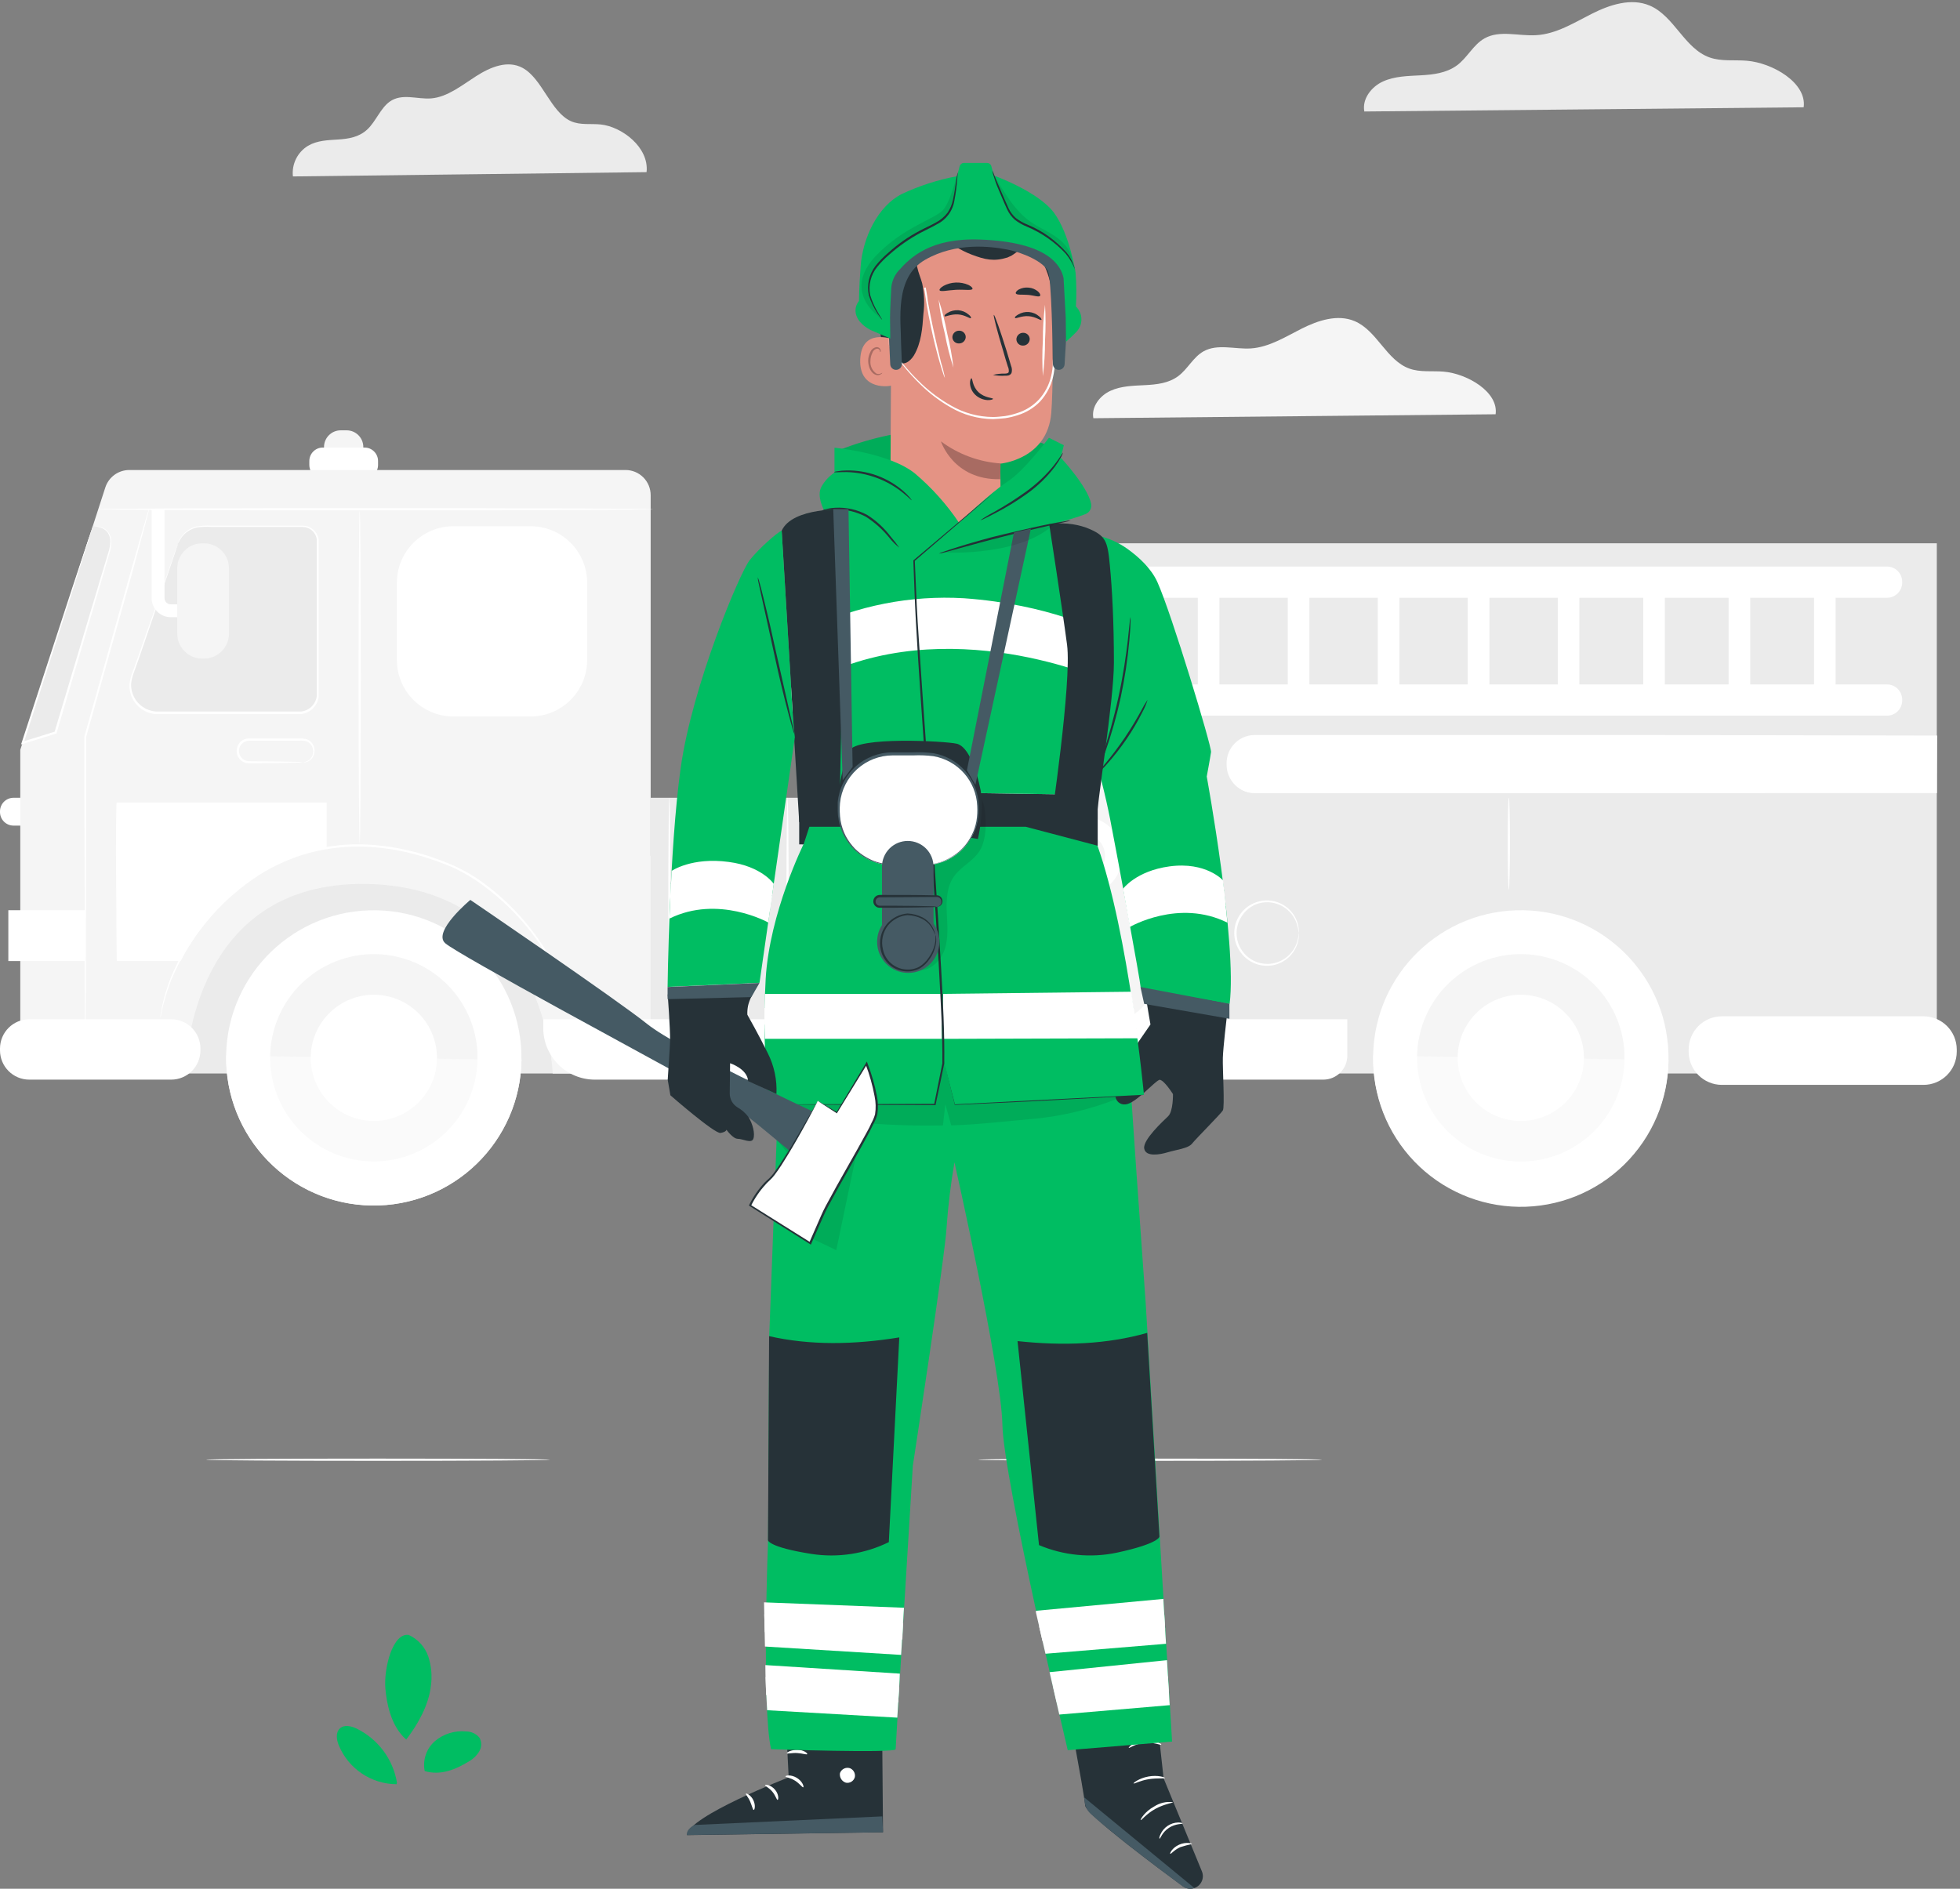 <svg width="498" height="480" viewBox="0 0 498 480" fill="none" xmlns="http://www.w3.org/2000/svg">
<rect x="0" y="0" width="498" height="480" fill="#808080" stroke="none"/>
<path d="M458.275 27.266C459.137 21.066 450.372 15.958 443.802 15.434C440.659 15.172 437.406 15.653 434.426 14.616C427.987 12.378 425.411 4.062 419.146 1.409C414.442 -0.577 409.039 1.191 404.488 3.483C399.937 5.775 395.429 8.656 390.299 8.94C385.868 9.224 381.066 7.576 377.202 9.748C374.321 11.352 372.836 14.681 370.151 16.635C367.466 18.589 364.148 18.971 360.929 19.145C357.709 19.32 354.38 19.353 351.411 20.695C348.442 22.038 346.041 25.148 346.652 28.335L458.275 27.266Z" fill="#EBEBEB"/>
<path d="M380.006 105.282C380.792 99.606 372.77 94.935 366.756 94.444C363.886 94.214 360.895 94.651 358.177 93.701C352.284 91.65 349.926 84.031 344.174 81.608C339.874 79.796 334.93 81.412 330.76 83.507C326.591 85.603 322.465 88.244 317.816 88.55C313.756 88.801 309.357 87.306 305.81 89.281C303.169 90.754 301.782 93.8 299.349 95.601C296.915 97.401 293.891 97.729 290.901 97.882C287.91 98.034 284.887 98.078 282.169 99.311C279.451 100.545 277.247 103.383 277.803 106.286L380.006 105.282Z" fill="#F5F5F5"/>
<path d="M164.282 43.747C164.97 37.395 157.919 32.167 152.626 31.632C150.094 31.37 147.474 31.861 145.073 30.803C139.889 28.467 137.793 19.954 132.761 17.247C128.985 15.217 124.63 17.018 120.963 19.364C117.296 21.711 113.672 24.669 109.568 25.007C106.01 25.291 102.136 23.61 99.025 25.826C96.7 27.474 95.478 30.879 93.338 32.887C91.199 34.895 88.514 35.278 85.917 35.452C83.319 35.627 80.623 35.67 78.276 37.046C76.957 37.841 75.893 38.998 75.21 40.379C74.528 41.76 74.255 43.307 74.424 44.839L164.282 43.747Z" fill="#EBEBEB"/>
<path d="M88.067 109.364H86.572C84.227 109.364 82.326 111.265 82.326 113.61V113.861C82.326 116.206 84.227 118.107 86.572 118.107H88.067C90.412 118.107 92.313 116.206 92.313 113.861V113.61C92.313 111.265 90.412 109.364 88.067 109.364Z" fill="#F5F5F5"/>
<path d="M92.63 113.74H82.021C80.128 113.74 78.594 115.275 78.594 117.167V118.161C78.594 120.053 80.128 121.588 82.021 121.588H92.63C94.522 121.588 96.057 120.053 96.057 118.161V117.167C96.057 115.275 94.522 113.74 92.63 113.74Z" fill="white"/>
<path d="M3.438 202.748H9.747V209.821H3.438C2.986 209.821 2.538 209.731 2.12 209.558C1.702 209.384 1.323 209.13 1.003 208.81C0.684 208.489 0.431 208.109 0.259 207.691C0.086 207.272 -0.001 206.824 1.73259e-05 206.372V206.164C0.006 205.256 0.371 204.387 1.015 203.747C1.659 203.107 2.53 202.748 3.438 202.748Z" fill="white"/>
<path d="M483.257 217.505H11.971V272.819H483.257V217.505Z" fill="#EBEBEB"/>
<path d="M212.559 273.725C212.33 274.085 337.759 272.317 337.759 272.317C337.759 272.317 341.131 226.924 384.942 226.171C428.752 225.418 432.081 270.92 432.081 270.92H492.111V138.069H212.559V273.725Z" fill="#EBEBEB"/>
<path d="M26.763 123.87L5.152 190.568V272.819H47.097C47.097 272.819 47.206 223.835 93.156 224.654C139.105 225.472 140.426 272.819 140.426 272.819H165.322V125.845C165.323 125.006 165.159 124.174 164.839 123.398C164.519 122.622 164.049 121.917 163.456 121.323C162.863 120.729 162.158 120.258 161.383 119.936C160.608 119.615 159.776 119.449 158.937 119.449H32.842C31.492 119.452 30.178 119.88 29.086 120.674C27.995 121.468 27.181 122.586 26.763 123.87Z" fill="#F5F5F5"/>
<path d="M23.565 133.737C23.565 133.737 29.677 133.245 27.865 139.936C26.053 146.627 14.146 186.181 14.146 186.181L5.73 188.789L23.565 133.737Z" fill="#EBEBEB"/>
<path d="M23.564 133.736C23.558 133.841 23.536 133.944 23.498 134.042L23.247 134.882C23.007 135.657 22.68 136.727 22.254 138.091C21.37 140.896 20.071 144.902 18.532 149.846C15.345 159.789 10.892 173.52 6.003 188.876L5.653 188.516L9.659 187.272L14.025 185.907L13.839 186.093C18.445 170.704 22.571 156.962 25.529 147.019C26.271 144.553 26.947 142.326 27.548 140.361C27.835 139.468 27.996 138.538 28.028 137.6C28.044 136.826 27.828 136.066 27.406 135.417C27.056 134.901 26.563 134.499 25.987 134.26C25.571 134.067 25.13 133.935 24.677 133.867C24.306 133.802 24.022 133.791 23.826 133.769C23.728 133.785 23.629 133.785 23.531 133.769H23.826C24.113 133.746 24.401 133.746 24.688 133.769C25.157 133.819 25.617 133.937 26.052 134.118C26.663 134.358 27.193 134.767 27.58 135.297C28.046 135.982 28.289 136.794 28.279 137.622C28.271 138.584 28.124 139.54 27.842 140.46C27.264 142.435 26.62 144.673 25.9 147.15C22.964 157.104 18.914 170.867 14.385 186.279V186.431H14.243L9.877 187.796L5.872 189.04L5.348 189.193L5.522 188.68C10.543 173.29 15.051 159.527 18.303 149.573C19.929 144.662 21.25 140.7 22.167 137.917C22.625 136.585 22.974 135.537 23.258 134.784C23.378 134.446 23.477 134.184 23.542 133.976L23.564 133.736Z" fill="white"/>
<path d="M45.208 138.179L33.507 171.893C33.143 172.938 33.034 174.055 33.19 175.151C33.346 176.246 33.762 177.288 34.403 178.19C35.044 179.092 35.892 179.827 36.875 180.334C37.859 180.841 38.949 181.106 40.056 181.105H76.074C77.327 181.105 78.529 180.607 79.415 179.721C80.302 178.835 80.8 177.633 80.8 176.379V137.611C80.8 137.101 80.699 136.597 80.504 136.126C80.308 135.655 80.022 135.227 79.661 134.867C79.3 134.507 78.871 134.222 78.4 134.028C77.929 133.834 77.424 133.735 76.914 133.736H51.451C50.077 133.736 48.738 134.163 47.619 134.959C46.5 135.756 45.657 136.881 45.208 138.179Z" fill="#EBEBEB"/>
<path d="M45.208 138.178C45.355 137.611 45.603 137.076 45.939 136.596C46.875 135.177 48.321 134.173 49.977 133.791C51.172 133.605 52.382 133.539 53.59 133.594H57.868H68.292H75.932C76.489 133.573 77.047 133.595 77.602 133.66C78.186 133.762 78.741 133.989 79.229 134.326C79.717 134.664 80.126 135.103 80.428 135.613C80.744 136.134 80.935 136.72 80.985 137.327C80.985 137.949 80.985 138.506 80.985 139.095C80.985 140.274 80.985 141.463 80.985 142.675C80.985 145.098 80.985 147.586 80.985 150.14C80.985 155.248 80.985 160.618 80.985 166.174V174.654C80.985 175.375 80.985 176.073 80.985 176.837C80.939 177.609 80.707 178.358 80.308 179.02C79.91 179.692 79.362 180.262 78.707 180.686C78.052 181.11 77.308 181.377 76.532 181.465H43.319C42.031 181.465 40.798 181.465 39.521 181.465C38.244 181.372 37.016 180.938 35.963 180.21C34.967 179.504 34.165 178.56 33.629 177.463C33.093 176.367 32.841 175.153 32.896 173.934C33.02 172.807 33.307 171.704 33.747 170.66C34.108 169.568 34.457 168.608 34.839 167.615C35.537 165.617 36.214 163.707 36.847 161.884L42.937 144.618L44.585 139.794L45.033 138.582C45.08 138.443 45.138 138.308 45.208 138.178C45.179 138.323 45.139 138.465 45.087 138.604L44.695 139.794C44.324 140.885 43.789 142.479 43.112 144.509L37.196 161.83L35.199 167.615L34.108 170.66C33.689 171.67 33.421 172.737 33.311 173.825C33.272 174.971 33.525 176.108 34.046 177.129C34.568 178.151 35.34 179.023 36.29 179.664C37.261 180.331 38.391 180.73 39.565 180.821C40.776 180.821 42.064 180.821 43.33 180.821H76.554C77.242 180.74 77.901 180.501 78.481 180.122C79.06 179.744 79.544 179.236 79.894 178.638C80.246 178.051 80.456 177.389 80.505 176.706C80.505 176.019 80.505 175.276 80.505 174.523C80.505 171.649 80.505 168.822 80.505 166.043C80.505 160.487 80.505 155.128 80.505 150.01C80.505 147.456 80.505 144.967 80.505 142.544C80.505 141.333 80.505 140.143 80.505 138.964C80.505 138.386 80.505 137.774 80.505 137.24C80.458 136.703 80.29 136.185 80.014 135.722C79.749 135.268 79.388 134.876 78.956 134.575C78.525 134.273 78.033 134.069 77.514 133.976C76.986 133.916 76.453 133.894 75.921 133.911H74.36H68.292H57.868H53.59C52.402 133.843 51.21 133.89 50.032 134.053C48.413 134.4 46.985 135.347 46.037 136.705C45.725 137.175 45.447 137.667 45.208 138.178Z" fill="white"/>
<path d="M165.966 129.415C165.966 129.578 134.402 129.709 95.481 129.709C56.56 129.709 24.984 129.578 24.984 129.415C24.984 129.251 56.538 129.131 95.481 129.131C134.424 129.131 165.966 129.262 165.966 129.415Z" fill="white"/>
<path d="M91.399 214.383C91.235 214.383 91.115 195.458 91.115 172.112C91.115 148.766 91.235 129.829 91.399 129.829C91.563 129.829 91.683 148.755 91.683 172.112C91.683 195.469 91.552 214.383 91.399 214.383Z" fill="white"/>
<path d="M76.937 193.766C77.514 193.68 78.064 193.459 78.541 193.122C79.071 192.711 79.425 192.114 79.534 191.452C79.611 191.024 79.588 190.585 79.469 190.167C79.35 189.749 79.137 189.364 78.847 189.04C78.505 188.678 78.065 188.424 77.581 188.309C77.024 188.225 76.461 188.203 75.9 188.243H72.047H63.217C62.553 188.27 61.925 188.549 61.46 189.023C60.995 189.497 60.728 190.131 60.714 190.795C60.7 191.459 60.94 192.104 61.385 192.597C61.83 193.09 62.446 193.395 63.108 193.45L70.301 193.515L75.158 193.613C75.753 193.597 76.348 193.634 76.937 193.723C76.348 193.811 75.753 193.848 75.158 193.832L70.301 193.919L63.086 193.974C62.299 193.943 61.555 193.611 61.006 193.046C60.457 192.481 60.147 191.727 60.139 190.939C60.106 190.11 60.396 189.3 60.947 188.68C61.236 188.366 61.587 188.114 61.977 187.942C62.368 187.769 62.79 187.678 63.217 187.676H72.047H75.9C76.499 187.651 77.099 187.692 77.69 187.796C78.249 187.945 78.753 188.252 79.141 188.68C79.465 189.052 79.696 189.495 79.817 189.972C79.939 190.45 79.946 190.949 79.84 191.431C79.778 191.8 79.642 192.154 79.442 192.471C79.241 192.787 78.98 193.061 78.672 193.275C78.299 193.543 77.863 193.708 77.406 193.755C77.252 193.793 77.092 193.797 76.937 193.766Z" fill="white"/>
<path d="M21.61 272.819C21.594 272.692 21.594 272.564 21.61 272.437C21.61 272.164 21.61 271.804 21.61 271.346C21.61 270.342 21.61 268.923 21.61 267.111C21.61 263.389 21.556 258.063 21.523 251.503C21.523 238.297 21.523 220.113 21.436 200.031C21.436 195.665 21.436 191.375 21.436 187.272V187.195C26.041 170.823 30.102 156.329 33.016 145.96C34.489 140.82 35.668 136.694 36.498 133.813C36.901 132.416 37.229 131.324 37.458 130.538C37.556 130.189 37.644 129.916 37.709 129.698C37.736 129.6 37.772 129.505 37.818 129.414C37.831 129.512 37.831 129.611 37.818 129.709L37.611 130.571C37.403 131.357 37.109 132.448 36.738 133.845L33.463 146.037L21.883 187.326V200.02C21.883 220.102 21.828 238.286 21.807 251.492C21.807 258.041 21.73 263.378 21.708 267.1C21.708 268.912 21.708 270.374 21.708 271.335C21.708 271.804 21.708 272.164 21.708 272.426C21.691 272.561 21.658 272.692 21.61 272.819Z" fill="white"/>
<path d="M43.483 259.034H7.444C3.333 259.034 0 262.367 0 266.478V266.936C0 271.047 3.333 274.38 7.444 274.38H43.483C47.594 274.38 50.927 271.047 50.927 266.936V266.478C50.927 262.367 47.594 259.034 43.483 259.034Z" fill="white"/>
<path d="M134.815 133.736H115.212C107.273 133.736 100.838 140.172 100.838 148.111V167.713C100.838 175.652 107.273 182.087 115.212 182.087H134.815C142.753 182.087 149.189 175.652 149.189 167.713V148.111C149.189 140.172 142.753 133.736 134.815 133.736Z" fill="white"/>
<path d="M217.906 202.748H165.32V259.885H217.906V202.748Z" fill="#EBEBEB"/>
<path d="M292.169 189.814H223.2C218.758 189.814 215.156 193.416 215.156 197.858V251.852C215.156 256.295 218.758 259.896 223.2 259.896H292.169C296.611 259.896 300.213 256.295 300.213 251.852V197.858C300.213 193.416 296.611 189.814 292.169 189.814Z" fill="white"/>
<path d="M282.752 195.185H231.181C225.557 195.185 220.998 199.744 220.998 205.368V249.091C220.998 254.715 225.557 259.274 231.181 259.274H282.752C288.376 259.274 292.935 254.715 292.935 249.091V205.368C292.935 199.744 288.376 195.185 282.752 195.185Z" fill="#F5F5F5"/>
<path d="M234.181 211.087H234.007C232.343 211.087 230.994 212.436 230.994 214.099V223.06C230.994 224.724 232.343 226.072 234.007 226.072H234.181C235.845 226.072 237.194 224.724 237.194 223.06V214.099C237.194 212.436 235.845 211.087 234.181 211.087Z" fill="#EBEBEB"/>
<path d="M244.603 211.087H244.428C242.765 211.087 241.416 212.436 241.416 214.099V223.06C241.416 224.724 242.765 226.072 244.428 226.072H244.603C246.267 226.072 247.615 224.724 247.615 223.06V214.099C247.615 212.436 246.267 211.087 244.603 211.087Z" fill="#EBEBEB"/>
<path d="M255.025 211.087H254.85C253.187 211.087 251.838 212.436 251.838 214.099V223.06C251.838 224.724 253.187 226.072 254.85 226.072H255.025C256.689 226.072 258.037 224.724 258.037 223.06V214.099C258.037 212.436 256.689 211.087 255.025 211.087Z" fill="#EBEBEB"/>
<path d="M284.897 219.795C286.163 214.414 282.826 209.027 277.445 207.762C272.064 206.497 266.677 209.833 265.412 215.214C264.147 220.595 267.483 225.983 272.864 227.248C278.245 228.513 283.632 225.176 284.897 219.795Z" fill="white"/>
<path d="M242.003 243.361C242.003 244.54 241.653 245.692 240.997 246.673C240.342 247.653 239.411 248.417 238.321 248.867C237.232 249.318 236.033 249.435 234.877 249.205C233.72 248.974 232.659 248.405 231.826 247.571C230.993 246.736 230.426 245.673 230.197 244.517C229.968 243.36 230.088 242.161 230.541 241.073C230.993 239.984 231.759 239.054 232.74 238.4C233.722 237.747 234.875 237.399 236.054 237.401C236.836 237.401 237.611 237.556 238.333 237.855C239.055 238.155 239.712 238.594 240.264 239.147C240.817 239.701 241.255 240.358 241.553 241.081C241.851 241.804 242.004 242.579 242.003 243.361Z" fill="white"/>
<path d="M255.541 249.32C258.833 249.32 261.501 246.652 261.501 243.361C261.501 240.069 258.833 237.401 255.541 237.401C252.25 237.401 249.582 240.069 249.582 243.361C249.582 246.652 252.25 249.32 255.541 249.32Z" fill="white"/>
<path d="M280.969 243.361C280.969 244.539 280.62 245.691 279.965 246.671C279.31 247.651 278.38 248.415 277.291 248.866C276.202 249.317 275.003 249.435 273.847 249.205C272.692 248.976 271.63 248.408 270.796 247.575C269.963 246.741 269.395 245.679 269.165 244.523C268.935 243.367 269.053 242.169 269.504 241.08C269.955 239.991 270.719 239.061 271.699 238.406C272.679 237.751 273.831 237.401 275.01 237.401C275.793 237.4 276.569 237.553 277.292 237.852C278.016 238.151 278.673 238.59 279.227 239.144C279.781 239.697 280.22 240.355 280.519 241.078C280.818 241.802 280.971 242.578 280.969 243.361Z" fill="white"/>
<path d="M280.772 217.505C280.772 218.619 280.441 219.708 279.822 220.634C279.204 221.56 278.324 222.282 277.295 222.708C276.266 223.134 275.133 223.246 274.041 223.029C272.948 222.811 271.945 222.275 271.157 221.487C270.37 220.7 269.833 219.696 269.616 218.604C269.399 217.511 269.51 216.379 269.937 215.35C270.363 214.321 271.085 213.441 272.011 212.822C272.937 212.203 274.026 211.873 275.14 211.873C276.633 211.873 278.066 212.466 279.122 213.523C280.178 214.579 280.772 216.011 280.772 217.505Z" fill="#F5F5F5"/>
<path d="M318.792 187.37H492.146V201.559H318.792C316.968 201.559 315.22 200.834 313.93 199.545C312.64 198.255 311.916 196.506 311.916 194.683V194.268C311.913 193.363 312.089 192.467 312.433 191.63C312.777 190.793 313.283 190.033 313.922 189.392C314.561 188.751 315.32 188.243 316.156 187.896C316.991 187.549 317.887 187.37 318.792 187.37Z" fill="white"/>
<path d="M329.974 237.106C329.909 237.106 329.974 236.386 329.614 235.175C329.139 233.45 328.102 231.933 326.667 230.863C325.622 230.081 324.397 229.571 323.105 229.381C321.813 229.19 320.494 229.325 319.267 229.772C317.822 230.321 316.578 231.295 315.698 232.566C314.719 233.898 314.191 235.508 314.191 237.161C314.191 238.814 314.719 240.424 315.698 241.756C316.605 243.003 317.863 243.953 319.311 244.485C320.62 244.962 322.032 245.086 323.404 244.845C324.88 244.571 326.249 243.887 327.355 242.872C328.461 241.857 329.259 240.551 329.658 239.104C329.985 237.881 329.952 237.161 330.018 237.161C330.039 237.335 330.039 237.511 330.018 237.685C330.009 238.181 329.947 238.675 329.832 239.158C329.479 240.689 328.688 242.085 327.556 243.176C326.425 244.267 325.001 245.006 323.458 245.303C321.916 245.597 320.321 245.445 318.862 244.865C317.402 244.285 316.138 243.301 315.218 242.029C314.167 240.607 313.6 238.885 313.6 237.117C313.6 235.349 314.167 233.628 315.218 232.206C316.194 230.877 317.548 229.873 319.103 229.324C320.407 228.852 321.808 228.719 323.177 228.937C324.546 229.154 325.837 229.716 326.929 230.569C328.399 231.709 329.426 233.326 329.832 235.142C329.947 235.625 330.009 236.119 330.018 236.615C330.023 236.78 330.008 236.945 329.974 237.106Z" fill="white"/>
<path d="M488.715 258.281H437.515C432.844 258.281 429.057 262.068 429.057 266.74V267.253C429.057 271.925 432.844 275.712 437.515 275.712H488.715C493.387 275.712 497.174 271.925 497.174 267.253V266.74C497.174 262.068 493.387 258.281 488.715 258.281Z" fill="white"/>
<path d="M387.586 306.351C408.3 305.703 424.567 288.387 423.92 267.673C423.272 246.959 405.956 230.692 385.242 231.34C364.528 231.987 348.261 249.304 348.908 270.017C349.556 290.731 366.872 306.998 387.586 306.351Z" fill="white"/>
<path d="M348.901 268.202C348.901 268.202 348.901 268.268 348.901 268.3C348.785 273.255 349.651 278.183 351.45 282.801C353.249 287.419 355.945 291.635 359.382 295.205C362.819 298.775 366.929 301.629 371.475 303.602C376.022 305.575 380.913 306.628 385.869 306.7C390.824 306.772 395.745 305.862 400.346 304.022C404.948 302.182 409.139 299.449 412.679 295.98C416.218 292.511 419.036 288.376 420.968 283.812C422.901 279.249 423.91 274.348 423.938 269.392V269.294L348.901 268.202Z" fill="white"/>
<path d="M360.067 268.464C359.992 273.675 361.464 278.79 364.296 283.164C367.128 287.538 371.194 290.974 375.979 293.037C380.763 295.101 386.053 295.699 391.178 294.756C396.302 293.814 401.033 291.373 404.77 287.742C408.508 284.111 411.085 279.454 412.176 274.358C413.267 269.263 412.822 263.959 410.898 259.116C408.974 254.273 405.658 250.11 401.368 247.152C397.078 244.194 392.007 242.575 386.797 242.499C383.337 242.448 379.9 243.08 376.684 244.358C373.468 245.635 370.536 247.534 368.054 249.945C365.571 252.356 363.589 255.233 362.218 258.41C360.848 261.588 360.117 265.004 360.067 268.464Z" fill="#FAFAFA"/>
<path d="M386.794 242.499C379.807 242.4 373.066 245.079 368.054 249.948C363.042 254.817 360.168 261.477 360.064 268.464L412.749 269.217C412.845 262.234 410.166 255.498 405.299 250.488C400.433 245.479 393.777 242.605 386.794 242.499Z" fill="#F5F5F5"/>
<path d="M370.367 268.584C370.316 271.758 371.207 274.876 372.928 277.543C374.649 280.21 377.123 282.307 380.037 283.568C382.95 284.829 386.172 285.197 389.295 284.627C392.417 284.056 395.301 282.571 397.579 280.361C399.858 278.151 401.43 275.315 402.096 272.211C402.763 269.107 402.493 265.876 401.322 262.925C400.151 259.975 398.131 257.438 395.518 255.636C392.904 253.833 389.815 252.847 386.641 252.801C382.392 252.743 378.293 254.371 375.243 257.33C372.192 260.288 370.439 264.335 370.367 268.584Z" fill="white"/>
<path d="M96.176 306.361C116.889 305.695 133.141 288.365 132.476 267.652C131.81 246.938 114.479 230.686 93.766 231.352C73.053 232.017 56.801 249.348 57.467 270.061C58.132 290.774 75.463 307.026 96.176 306.361Z" fill="white"/>
<path d="M57.475 268.202V268.3C57.403 273.227 58.302 278.119 60.121 282.698C61.94 287.276 64.643 291.452 68.076 294.986C71.509 298.52 75.604 301.343 80.128 303.295C84.652 305.246 89.516 306.287 94.442 306.359C99.368 306.431 104.26 305.531 108.839 303.712C113.418 301.893 117.593 299.19 121.127 295.758C124.662 292.325 127.485 288.23 129.436 283.706C131.388 279.182 132.429 274.318 132.501 269.392C132.506 269.359 132.506 269.326 132.501 269.294L57.475 268.202Z" fill="white"/>
<path d="M68.651 268.464C68.578 273.672 70.051 278.784 72.883 283.155C75.716 287.526 79.78 290.959 84.563 293.02C89.347 295.08 94.633 295.677 99.755 294.734C104.877 293.79 109.605 291.349 113.34 287.72C117.075 284.09 119.65 279.434 120.739 274.341C121.828 269.248 121.383 263.947 119.46 259.107C117.537 254.267 114.221 250.106 109.933 247.149C105.645 244.193 100.577 242.575 95.37 242.499C91.91 242.448 88.474 243.08 85.259 244.358C82.044 245.636 79.112 247.534 76.63 249.946C74.149 252.357 72.167 255.234 70.798 258.411C69.429 261.589 68.699 265.005 68.651 268.464Z" fill="#FAFAFA"/>
<path d="M95.367 242.499C88.381 242.4 81.641 245.079 76.631 249.949C71.62 254.818 68.749 261.478 68.648 268.464L121.322 269.217C121.372 265.759 120.741 262.324 119.464 259.109C118.187 255.895 116.289 252.963 113.879 250.482C111.469 248.001 108.593 246.019 105.417 244.649C102.241 243.279 98.826 242.549 95.367 242.499Z" fill="#F5F5F5"/>
<path d="M78.944 268.584C78.892 271.757 79.783 274.875 81.504 277.542C83.225 280.209 85.698 282.306 88.61 283.567C91.523 284.828 94.744 285.197 97.867 284.627C100.989 284.057 103.872 282.574 106.152 280.365C108.431 278.156 110.004 275.321 110.671 272.218C111.339 269.115 111.071 265.883 109.901 262.933C108.732 259.982 106.714 257.444 104.102 255.641C101.49 253.838 98.401 252.849 95.228 252.801C90.977 252.74 86.876 254.367 83.823 257.326C80.77 260.285 79.015 264.333 78.944 268.584Z" fill="white"/>
<path d="M138.042 259.033H342.328V268.289C342.328 269.904 341.686 271.453 340.544 272.595C339.402 273.737 337.853 274.379 336.238 274.379H151.129C147.655 274.379 144.324 272.999 141.867 270.543C139.411 268.087 138.031 264.755 138.031 261.282V259.022L138.042 259.033Z" fill="white"/>
<path d="M479.458 143.985H203.443C201.315 143.985 199.59 145.71 199.59 147.838V148.067C199.59 150.195 201.315 151.92 203.443 151.92H479.458C481.586 151.92 483.311 150.195 483.311 148.067V147.838C483.311 145.71 481.586 143.985 479.458 143.985Z" fill="white"/>
<path d="M479.458 173.945H203.443C201.315 173.945 199.59 175.67 199.59 177.798V178.027C199.59 180.155 201.315 181.88 203.443 181.88H479.458C481.586 181.88 483.311 180.155 483.311 178.027V177.798C483.311 175.67 481.586 173.945 479.458 173.945Z" fill="white"/>
<path d="M218.361 147.958H212.871V174.949H218.361V147.958Z" fill="white"/>
<path d="M241.232 147.958H235.742V174.949H241.232V147.958Z" fill="white"/>
<path d="M264.099 147.958H258.609V174.949H264.099V147.958Z" fill="white"/>
<path d="M286.961 147.958H281.471V174.949H286.961V147.958Z" fill="white"/>
<path d="M309.832 147.958H304.342V174.949H309.832V147.958Z" fill="white"/>
<path d="M332.691 147.958H327.201V174.949H332.691V147.958Z" fill="white"/>
<path d="M355.56 147.958H350.07V174.949H355.56V147.958Z" fill="white"/>
<path d="M378.426 147.958H372.936V174.949H378.426V147.958Z" fill="white"/>
<path d="M401.291 147.958H395.801V174.949H401.291V147.958Z" fill="white"/>
<path d="M423.002 147.958H417.512V174.949H423.002V147.958Z" fill="white"/>
<path d="M444.699 147.958H439.209V174.949H444.699V147.958Z" fill="white"/>
<path d="M466.396 147.958H460.906V174.949H466.396V147.958Z" fill="white"/>
<path d="M146.394 259.852C146.394 259.852 146.394 259.732 146.273 259.492C146.153 259.252 146.099 258.859 145.979 258.401C145.859 257.942 145.706 257.309 145.488 256.633C145.269 255.956 144.986 255.148 144.691 254.264C144.396 253.38 143.949 252.409 143.534 251.35C143.119 250.291 142.53 249.167 141.973 247.967C140.593 245.269 139.036 242.666 137.313 240.174C132.892 233.635 127.257 228.006 120.712 223.595C118.813 222.344 116.817 221.249 114.742 220.32C112.554 219.393 110.321 218.577 108.051 217.875C105.709 217.138 103.326 216.54 100.913 216.086C98.426 215.622 95.909 215.33 93.382 215.212C88.399 214.959 83.406 215.478 78.582 216.751C74.098 217.983 69.821 219.87 65.888 222.35C56.67 228.289 49.295 236.685 44.594 246.591C44.06 247.814 43.503 248.949 43.154 250.019C42.804 251.088 42.401 252.081 42.139 252.987C41.877 253.893 41.669 254.69 41.473 255.399C41.276 256.109 41.211 256.709 41.102 257.189C40.993 257.67 40.927 258.019 40.873 258.281C40.852 258.407 40.819 258.532 40.774 258.652C40.758 258.525 40.758 258.397 40.774 258.27C40.774 257.986 40.873 257.615 40.949 257.178C41.025 256.742 41.113 256.087 41.266 255.367C41.418 254.646 41.648 253.85 41.877 252.933C42.106 252.016 42.499 251.034 42.848 249.942C43.197 248.851 43.743 247.705 44.256 246.471C45.536 243.705 47.032 241.045 48.731 238.515C53.166 231.9 58.894 226.253 65.572 221.914C69.539 219.396 73.857 217.48 78.386 216.227C83.268 214.924 88.324 214.39 93.371 214.645C95.935 214.768 98.488 215.067 101.011 215.54C103.448 216.008 105.857 216.613 108.226 217.352C110.55 218.072 112.788 218.934 114.949 219.84C117.05 220.765 119.073 221.86 120.996 223.114C127.583 227.579 133.236 233.284 137.64 239.912C139.358 242.425 140.901 245.055 142.257 247.781C142.803 249.004 143.348 250.128 143.785 251.197C144.222 252.267 144.604 253.249 144.876 254.144L145.63 256.545C145.826 257.244 145.946 257.844 146.066 258.324C146.186 258.805 146.252 259.154 146.306 259.416C146.356 259.557 146.385 259.704 146.394 259.852Z" fill="white"/>
<path d="M45.021 156.853H43.384C42.096 156.853 40.861 156.341 39.95 155.43C39.039 154.52 38.527 153.284 38.527 151.996V129.414H41.802V151.996C41.802 152.416 41.968 152.818 42.265 153.115C42.562 153.412 42.965 153.579 43.384 153.579H45.021V156.853Z" fill="white"/>
<path d="M21.61 231.322H2.117V244.245H21.61V231.322Z" fill="white"/>
<path d="M29.677 203.96C29.208 204.429 29.677 244.245 29.677 244.245H45.907C45.907 244.245 57.269 219.884 83.016 215.573V203.96H29.677Z" fill="white"/>
<path d="M51.801 138.069H51.408C47.882 138.069 45.023 140.928 45.023 144.454V161.001C45.023 164.527 47.882 167.386 51.408 167.386H51.801C55.328 167.386 58.186 164.527 58.186 161.001V144.454C58.186 140.928 55.328 138.069 51.801 138.069Z" fill="#F5F5F5"/>
<path d="M170.081 258.675C169.928 258.675 169.797 246.145 169.797 230.69C169.797 215.235 169.928 202.694 170.081 202.694C170.233 202.694 170.364 215.224 170.364 230.69C170.364 246.156 170.244 258.675 170.081 258.675Z" fill="white"/>
<path d="M180.088 258.675C179.936 258.675 179.805 246.145 179.805 230.69C179.805 215.235 179.936 202.694 180.088 202.694C180.241 202.694 180.372 215.224 180.372 230.69C180.372 246.156 180.241 258.675 180.088 258.675Z" fill="white"/>
<path d="M190.098 258.675C189.935 258.675 189.814 246.145 189.814 230.69C189.814 215.235 189.935 202.694 190.098 202.694C190.262 202.694 190.382 215.224 190.382 230.69C190.382 246.156 190.251 258.675 190.098 258.675Z" fill="white"/>
<path d="M200.1 258.675C199.936 258.675 199.816 246.145 199.816 230.69C199.816 215.235 199.936 202.694 200.1 202.694C200.264 202.694 200.384 215.224 200.384 230.69C200.384 246.156 200.253 258.675 200.1 258.675Z" fill="white"/>
<path d="M210.104 258.675C209.951 258.675 209.82 246.145 209.82 230.69C209.82 215.235 209.951 202.694 210.104 202.694C210.257 202.694 210.388 215.224 210.388 230.69C210.388 246.156 210.268 258.675 210.104 258.675Z" fill="white"/>
<path d="M234.018 206.045C235.145 206.045 236.059 205.131 236.059 204.004C236.059 202.877 235.145 201.963 234.018 201.963C232.89 201.963 231.977 202.877 231.977 204.004C231.977 205.131 232.89 206.045 234.018 206.045Z" fill="white"/>
<path d="M239.625 206.045C240.752 206.045 241.666 205.131 241.666 204.004C241.666 202.877 240.752 201.963 239.625 201.963C238.498 201.963 237.584 202.877 237.584 204.004C237.584 205.131 238.498 206.045 239.625 206.045Z" fill="white"/>
<path d="M247.275 204.004C247.275 204.408 247.156 204.802 246.931 205.138C246.707 205.473 246.388 205.735 246.015 205.89C245.642 206.044 245.232 206.084 244.836 206.006C244.44 205.927 244.077 205.733 243.791 205.447C243.506 205.162 243.311 204.798 243.233 204.402C243.154 204.006 243.194 203.596 243.349 203.223C243.503 202.85 243.765 202.531 244.1 202.307C244.436 202.083 244.831 201.963 245.234 201.963C245.776 201.963 246.295 202.178 246.678 202.561C247.06 202.943 247.275 203.463 247.275 204.004Z" fill="white"/>
<path d="M383.37 226.105C383.206 226.105 383.086 220.866 383.086 214.416C383.086 207.965 383.206 202.737 383.37 202.737C383.533 202.737 383.654 207.965 383.654 214.416C383.654 220.866 383.49 226.105 383.37 226.105Z" fill="white"/>
<path d="M492.144 201.537C492.144 201.537 492.144 201.221 492.144 200.599C492.144 199.976 492.144 199.071 492.144 197.881C492.144 195.491 492.143 191.965 492.089 187.37L492.198 187.479L423.131 187.61H372.554H318.636C317.431 187.637 316.256 187.996 315.242 188.647C313.901 189.51 312.917 190.828 312.47 192.358C312.251 193.12 312.162 193.913 312.208 194.705C312.213 195.49 312.364 196.267 312.655 196.997C313.077 198.093 313.786 199.055 314.708 199.783C315.63 200.51 316.73 200.977 317.894 201.133C318.685 201.2 319.48 201.221 320.274 201.199H339.265H375.151L435.967 201.275L477.027 201.363H488.214H491.128H492.144H491.172H488.291H477.169L436.174 201.45L375.282 201.526H339.265H320.274C319.454 201.549 318.634 201.524 317.818 201.45C316.981 201.344 316.171 201.085 315.428 200.686C313.93 199.872 312.769 198.553 312.153 196.964C311.832 196.173 311.666 195.329 311.662 194.476C311.61 193.625 311.706 192.772 311.946 191.954C312.37 190.495 313.249 189.208 314.454 188.282C315.659 187.356 317.128 186.837 318.647 186.803H372.456H423.033L492.1 186.934H492.198V187.032C492.198 191.649 492.198 195.196 492.144 197.608C492.144 198.787 492.144 199.682 492.144 200.304C492.144 200.926 492.144 201.537 492.144 201.537Z" fill="white"/>
<path d="M139.718 370.973C139.718 371.137 120.17 371.257 96.06 371.257C71.95 371.257 52.402 371.137 52.402 370.973C52.402 370.81 71.95 370.689 96.06 370.689C120.17 370.689 139.718 370.82 139.718 370.973Z" fill="white"/>
<path d="M335.89 370.973C335.89 371.137 316.342 371.257 292.232 371.257C268.122 371.257 248.574 371.137 248.574 370.973C248.574 370.81 268.122 370.689 292.232 370.689C316.342 370.689 335.89 370.82 335.89 370.973Z" fill="white"/>
<path d="M103.964 415.558C105.099 416.095 106.116 416.854 106.952 417.792C107.788 418.73 108.428 419.826 108.831 421.015C109.612 423.422 109.832 425.976 109.475 428.481C108.93 433.327 106.201 438.217 103.21 442.091C99.128 438.533 98.19 432.323 97.917 429.136C97.48 424.115 99.729 414.761 103.964 415.515" fill="#00BD62"/>
<path d="M107.914 450.125C107.632 448.735 107.724 447.296 108.18 445.954C108.637 444.611 109.441 443.414 110.511 442.484C111.589 441.575 112.837 440.89 114.183 440.468C115.528 440.047 116.944 439.897 118.348 440.029C119.001 440.02 119.648 440.155 120.244 440.422C120.839 440.69 121.369 441.085 121.797 441.578C122.106 442.105 122.269 442.704 122.269 443.314C122.269 443.924 122.106 444.523 121.797 445.049C121.185 446.105 120.304 446.979 119.243 447.581C115.707 449.764 111.887 451.292 107.881 450.092" fill="#00BD62"/>
<path d="M100.863 453.039C100.37 450.104 99.186 447.329 97.407 444.944C95.629 442.558 93.308 440.63 90.636 439.319C89.272 438.664 87.493 438.228 86.369 439.254C85.245 440.28 85.496 442.092 86.052 443.499C87.248 446.425 89.283 448.931 91.902 450.701C94.52 452.471 97.605 453.425 100.765 453.443" fill="#00BD62"/>
<path d="M199.092 426.047L200.39 451.696C200.39 451.696 174.763 461.628 174.545 466.387L224.358 465.655L224.02 425.61L199.092 426.047Z" fill="#263238"/>
<path d="M215.767 449.306C216.248 449.446 216.66 449.758 216.926 450.183C217.191 450.607 217.292 451.115 217.207 451.609C217.085 452.094 216.782 452.515 216.36 452.785C215.938 453.055 215.429 453.153 214.937 453.06C214.431 452.906 213.998 452.573 213.719 452.123C213.44 451.673 213.333 451.138 213.42 450.615C213.598 450.12 213.962 449.714 214.435 449.482C214.907 449.249 215.451 449.21 215.952 449.371" fill="white"/>
<path d="M224.361 465.656L224.165 461.617L176.479 463.8C176.479 463.8 174.296 464.793 174.547 466.354L224.361 465.656Z" fill="#455A64"/>
<path d="M199.58 451.456C199.58 451.696 200.813 451.784 202.014 452.548C203.214 453.312 203.88 454.327 204.098 454.229C204.316 454.13 203.945 452.733 202.461 451.827C200.977 450.922 199.525 451.227 199.58 451.456Z" fill="white"/>
<path d="M194.387 453.694C194.387 453.924 195.402 454.327 196.242 455.343C197.083 456.358 197.334 457.438 197.574 457.427C197.814 457.416 197.956 456.041 196.886 454.797C195.817 453.553 194.387 453.454 194.387 453.694Z" fill="white"/>
<path d="M191.514 459.992C191.733 459.992 192.049 458.813 191.405 457.492C190.761 456.172 189.615 455.659 189.517 455.855C189.419 456.051 190.139 456.761 190.608 457.863C191.078 458.966 191.274 459.97 191.514 459.992Z" fill="white"/>
<path d="M199.933 445.573C200.042 445.792 201.155 445.442 202.53 445.519C203.905 445.595 204.986 446.01 205.106 445.792C205.226 445.573 204.189 444.7 202.563 444.7C200.937 444.7 199.813 445.399 199.933 445.573Z" fill="white"/>
<path d="M292.258 421.049L295.652 451.948L305.388 475.599C305.552 476.004 305.632 476.437 305.623 476.874C305.613 477.31 305.514 477.74 305.332 478.137C305.15 478.533 304.889 478.889 304.564 479.181C304.24 479.472 303.859 479.695 303.445 479.834C302.964 479.996 302.451 480.04 301.95 479.962C301.449 479.884 300.973 479.687 300.564 479.387C295.27 475.501 275.843 461.138 275.723 458.856C275.581 456.226 269.971 426.528 269.971 426.528L292.258 421.049Z" fill="#263238"/>
<path d="M303.448 479.812L275.441 456.761L275.616 458.07C275.769 459.196 276.314 460.232 277.155 460.996C279.414 463.037 285.788 468.516 300.479 479.375C300.9 479.687 301.391 479.89 301.909 479.966C302.427 480.043 302.955 479.99 303.448 479.812Z" fill="#455A64"/>
<path d="M294.615 467.293C294.8 467.358 295.281 465.645 296.994 464.531C298.708 463.418 300.443 463.582 300.454 463.44C300.465 463.298 300.05 463.178 299.363 463.167C298.402 463.193 297.469 463.49 296.671 464.025C295.873 464.561 295.243 465.311 294.855 466.19C294.527 466.812 294.538 467.282 294.615 467.293Z" fill="white"/>
<path d="M297.355 471.124C297.529 471.233 298.38 470.098 299.908 469.432C300.878 469.113 301.866 468.851 302.866 468.646C302.932 468.483 301.36 468.024 299.592 468.81C297.824 469.596 297.147 471.059 297.355 471.124Z" fill="white"/>
<path d="M289.834 462.557C289.998 462.677 291.296 460.931 293.588 459.687C295.88 458.442 298.042 458.213 298.02 458.006C296.354 457.794 294.668 458.181 293.261 459.097C290.805 460.429 289.67 462.481 289.834 462.557Z" fill="white"/>
<path d="M288.012 453.246C288.121 453.421 289.726 452.482 291.931 452.155C294.135 451.827 295.958 452.078 296.002 451.882C296.045 451.686 294.168 451.053 291.811 451.478C289.453 451.904 287.892 453.126 288.012 453.246Z" fill="white"/>
<path d="M286.79 444.209C286.899 444.373 288.481 443.118 290.828 442.921C293.175 442.725 294.965 443.587 295.052 443.401C295.139 443.216 294.703 442.987 293.96 442.67C292.95 442.277 291.861 442.127 290.782 442.233C289.703 442.34 288.664 442.699 287.75 443.281C287.041 443.74 286.724 444.155 286.79 444.209Z" fill="white"/>
<path d="M290.599 441.208C290.652 440.812 290.615 440.409 290.49 440.029C290.238 438.978 289.785 437.985 289.158 437.104C288.731 436.407 288.087 435.87 287.325 435.576C287.072 435.505 286.803 435.512 286.554 435.596C286.305 435.679 286.086 435.836 285.928 436.045C285.655 436.481 285.55 437.001 285.633 437.508C285.839 438.533 286.397 439.454 287.21 440.112C288.023 440.77 289.04 441.123 290.086 441.11C291.12 441.075 292.12 440.735 292.961 440.133C293.802 439.531 294.446 438.694 294.812 437.726C294.9 437.481 294.935 437.22 294.914 436.96C294.894 436.7 294.818 436.448 294.692 436.22C294.54 436.005 294.325 435.842 294.076 435.756C293.828 435.67 293.558 435.664 293.306 435.74C292.572 436.008 291.921 436.463 291.418 437.06C290.671 437.841 290.065 438.746 289.628 439.734C289.448 440.073 289.336 440.444 289.3 440.826C289.946 439.559 290.774 438.394 291.756 437.366C292.219 436.876 292.791 436.502 293.426 436.275C293.565 436.234 293.713 436.237 293.85 436.284C293.986 436.331 294.105 436.419 294.19 436.536C294.259 436.693 294.294 436.862 294.294 437.033C294.294 437.204 294.259 437.373 294.19 437.53C293.849 438.357 293.278 439.068 292.545 439.581C291.812 440.094 290.947 440.385 290.053 440.422C289.17 440.426 288.311 440.13 287.617 439.583C286.923 439.036 286.436 438.27 286.233 437.41C286.164 437.059 286.222 436.695 286.397 436.384C286.481 436.266 286.599 436.176 286.736 436.127C286.873 436.078 287.021 436.073 287.161 436.111C287.783 436.364 288.313 436.802 288.678 437.366C289.548 438.518 290.199 439.821 290.599 441.208Z" fill="white"/>
<path d="M197.761 278.004L195.447 339.605L195.163 391.056C195.163 391.056 193.482 433.862 195.916 444.536C195.916 444.536 227.568 445.628 227.568 444.536C227.568 443.445 231.934 372.501 231.934 372.501C231.934 372.501 240.229 318.409 240.502 311.991C240.894 306.428 241.564 300.887 242.51 295.39C242.51 295.39 254.418 348.129 254.691 362.056C254.963 375.983 271.291 444.787 271.291 444.787L297.803 442.604L291.101 331.223C291.101 331.223 285.982 259.853 286.233 258.991C286.484 258.128 202.792 262.974 202.792 262.723C202.792 262.472 197.761 278.004 197.761 278.004Z" fill="#00BD62"/>
<g opacity="0.3">
<path opacity="0.3" d="M197.281 280.656C197.281 280.656 199.672 283.145 217.146 285.175C224.603 285.893 232.096 286.174 239.586 286.015L240.186 280.656L241.692 286.015C248.568 285.83 257.704 284.738 263.521 284.258C271.6 283.39 279.495 281.269 286.922 277.971H244.759L239.302 267.733L235.929 278.888L197.281 280.656Z" fill="black"/>
</g>
<path d="M258.535 340.828L263.992 392.671C270.227 395.313 277.119 395.988 283.748 394.603C294.662 392.257 294.586 390.5 294.586 390.5L291.475 338.743C281.259 341.646 270.181 342.083 258.535 340.828Z" fill="#263238"/>
<path d="M228.496 339.889L225.833 391.918C219.746 394.906 212.889 395.954 206.187 394.919C195.12 393.173 195.131 391.416 195.131 391.416L195.415 339.572C205.86 341.941 216.949 341.766 228.496 339.889Z" fill="#263238"/>
<path d="M263.217 409.37L295.589 406.347L296.266 417.752L265.629 420.284L263.217 409.796" fill="white"/>
<path d="M296.516 421.911L266.676 424.967L269.142 435.74L297.204 433.349L296.516 421.911Z" fill="white"/>
<path d="M264.02 413.343L295.824 410.342L296.043 414.085L264.871 417.043L264.02 413.343Z" fill="white"/>
<path d="M267.605 428.809L296.736 426.059L296.954 429.802L268.457 432.509L267.605 428.809Z" fill="white"/>
<path d="M194.127 407.22L194.356 418.451L228.966 420.579L229.686 408.595L194.127 407.22Z" fill="white"/>
<path d="M194.182 410.254L229.446 412.557L229.272 416.639L194.324 414.794L194.182 410.254Z" fill="white"/>
<path d="M194.463 423.166C194.463 426.626 194.67 430.501 194.91 434.637L227.992 436.525L228.571 427.041L228.636 425.338L194.463 423.166Z" fill="white"/>
<path d="M194.529 426.2L228.484 428.536L228.222 432.618L194.649 430.741L194.529 426.2Z" fill="white"/>
<g opacity="0.3">
<path opacity="0.3" d="M197.408 285.186L218.462 289.093C216.468 298.632 214.475 308.175 212.481 317.722L196.666 310.147L196.972 298.141L199.897 292.793L197.277 289.519L197.408 285.186Z" fill="black"/>
</g>
<path d="M306.611 197.346C306.611 197.346 307.517 192.489 307.703 191.125C307.888 189.761 297.694 155.937 294.06 147.904C292.499 144.477 289.41 141.595 286.365 139.423C282.016 136.349 276.644 135.082 271.38 135.887H271.15L278.278 190.034L277.492 190.099C279.337 196.057 280.867 202.109 282.076 208.228C283.986 217.975 289.803 249.779 289.803 250.794C289.803 251.809 312.429 255.127 312.429 255.127C314.35 239.509 306.611 197.346 306.611 197.346Z" fill="#00BD62"/>
<path d="M291.428 255.127C291.516 255.859 292.312 260.355 292.312 260.355L289.3 264.721C287.99 266.609 283.406 278.419 283.406 278.419C283.405 278.742 283.473 279.062 283.606 279.357C283.739 279.652 283.933 279.914 284.176 280.128C284.419 280.341 284.705 280.499 285.015 280.592C285.325 280.685 285.651 280.711 285.971 280.667C288.525 280.514 293.535 274.621 294.594 274.446C295.652 274.271 298.032 278.059 298.032 278.059C298.032 278.059 298.119 282.424 296.798 283.69C295.478 284.957 290.359 289.672 290.719 291.876C291.079 294.081 294.681 293.459 296.711 292.837C298.741 292.215 301.906 291.876 302.867 290.654C303.827 289.431 310.179 283.079 310.703 282.206C311.227 281.333 310.616 271.554 310.703 268.825C310.791 266.096 311.675 258.696 311.675 258.696L312.373 255.149L290.719 251.329L291.428 255.127Z" fill="#263238"/>
<path d="M289.768 250.838L290.717 255.127L312.371 258.904V255.127L289.768 250.838Z" fill="#455A64"/>
<path d="M310.767 223.759C310.767 223.759 306.511 218.913 297.113 220.19C288.687 221.336 285.348 225.865 285.348 225.865L287.072 235.579C287.072 235.579 299.482 228.321 311.87 234.488L310.767 223.759Z" fill="white"/>
<path d="M311.053 226.488C311.053 226.488 306.688 222.286 297.301 223.563C288.875 224.709 286.07 228.965 286.07 228.965L286.605 232.316C286.605 232.316 299.048 224.196 311.446 230.308L311.053 226.488Z" fill="white"/>
<path d="M287.224 156.799C287.278 157.34 287.278 157.884 287.224 158.425C287.224 159.517 287.093 160.968 286.94 162.791C286.504 167.629 285.775 172.437 284.758 177.187C283.725 181.955 282.394 186.654 280.774 191.256C280.152 193.013 279.606 194.421 279.202 195.381C279.023 195.892 278.796 196.386 278.525 196.855C278.636 196.325 278.793 195.807 278.995 195.305C279.344 194.323 279.824 192.893 280.392 191.125C281.538 187.589 282.978 182.655 284.19 177.111C285.402 171.566 286.122 166.48 286.548 162.791C286.755 160.946 286.919 159.44 287.006 158.425C287.037 157.878 287.11 157.335 287.224 156.799Z" fill="#263238"/>
<path d="M291.583 177.831C291.267 178.897 290.835 179.926 290.295 180.898C289.106 183.297 287.749 185.609 286.235 187.818C284.727 190.04 283.072 192.159 281.28 194.159C280.569 195.017 279.772 195.8 278.9 196.495C279.532 195.583 280.224 194.715 280.974 193.897C282.273 192.315 284.019 190.077 285.766 187.501C287.512 184.925 288.942 182.47 289.924 180.669C290.415 179.688 290.969 178.74 291.583 177.831Z" fill="#263238"/>
<path d="M213.345 114.33C229.586 107.951 247.515 107.285 264.185 112.442C265.064 112.62 265.864 113.076 266.466 113.741C267.557 115.269 266.367 117.365 265.178 118.838C259.851 125.387 254.012 131.935 246.318 135.395C243.975 136.632 241.298 137.087 238.677 136.694C236.276 136.181 234.312 134.588 232.369 133.038C225.253 127.253 218.06 121.392 212.646 114.003" fill="#00BD62"/>
<g opacity="0.3">
<path opacity="0.3" d="M213.347 114.33C229.588 107.951 247.517 107.285 264.186 112.442C265.066 112.62 265.865 113.076 266.468 113.741C267.559 115.269 266.369 117.365 265.18 118.838C259.853 125.387 254.014 131.935 246.32 135.395C243.977 136.632 241.299 137.087 238.679 136.694C236.278 136.181 234.314 134.588 232.371 133.038C225.255 127.253 218.062 121.392 212.648 114.003" fill="black"/>
</g>
<path d="M266.816 92.578C269.934 86.817 271.492 80.342 271.335 73.794C271.418 71.236 270.783 68.707 269.501 66.492C268.028 64.309 262.724 61.744 260.377 60.445L261.599 69.09C261.599 69.09 266.413 74.71 266.707 75.333C267.002 75.955 266.816 92.578 266.816 92.578Z" fill="#263238"/>
<path d="M226.695 96.245C225.106 91.561 223.926 86.748 223.17 81.86C222.412 76.954 222.884 71.936 224.545 67.257C224.818 66.558 227.11 61.876 227.819 61.963C228.354 61.963 226.924 66.394 227.186 66.864C229.555 71.436 230.48 76.62 229.838 81.729C229.316 86.67 228.251 91.538 226.662 96.245" fill="#263238"/>
<path d="M226.476 77.385C226.203 64.986 233.275 54.53 245.663 54.661L246.755 54.738C252.313 55.111 257.526 57.565 261.355 61.611C265.185 65.656 267.349 70.996 267.416 76.567C267.558 87.306 267.568 99.181 267.11 104.944C266.15 116.797 254.165 117.834 254.165 117.834L254.318 137.36L226.17 138.091L226.476 77.385Z" fill="#E49384"/>
<path d="M254.225 117.779C248.743 117.395 243.486 115.448 239.076 112.169C239.076 112.169 242.22 122.057 254.138 121.785L254.225 117.779Z" fill="#A86B62"/>
<path d="M261.632 86.225C261.609 86.668 261.414 87.085 261.087 87.385C260.76 87.685 260.329 87.844 259.886 87.83C259.669 87.833 259.454 87.792 259.253 87.71C259.052 87.628 258.87 87.507 258.717 87.353C258.565 87.199 258.444 87.016 258.364 86.815C258.283 86.614 258.244 86.398 258.248 86.181C258.271 85.739 258.467 85.322 258.793 85.022C259.12 84.722 259.551 84.562 259.995 84.577C260.211 84.576 260.425 84.617 260.625 84.7C260.826 84.782 261.007 84.904 261.16 85.057C261.312 85.211 261.432 85.393 261.513 85.594C261.595 85.794 261.635 86.009 261.632 86.225Z" fill="#263238"/>
<path d="M264.602 81.304C264.383 81.511 263.161 80.474 261.327 80.354C259.494 80.234 258.107 81.053 257.922 80.813C257.736 80.573 258.075 80.322 258.686 79.939C259.51 79.445 260.467 79.22 261.425 79.296C262.382 79.374 263.288 79.757 264.012 80.387C264.547 80.791 264.711 81.206 264.602 81.304Z" fill="#263238"/>
<path d="M245.373 85.691C245.348 86.132 245.151 86.546 244.825 86.844C244.498 87.141 244.068 87.299 243.627 87.285C243.409 87.289 243.193 87.249 242.991 87.168C242.789 87.087 242.606 86.966 242.452 86.812C242.298 86.658 242.176 86.474 242.095 86.272C242.014 86.07 241.974 85.854 241.979 85.636C242.004 85.195 242.201 84.782 242.527 84.484C242.854 84.186 243.284 84.028 243.725 84.043C243.942 84.04 244.158 84.081 244.359 84.162C244.561 84.244 244.743 84.365 244.897 84.519C245.051 84.673 245.172 84.856 245.254 85.057C245.336 85.258 245.376 85.474 245.373 85.691Z" fill="#263238"/>
<path d="M246.69 80.856C246.461 81.064 245.25 80.027 243.416 79.907C241.582 79.787 240.142 80.605 240.011 80.376C239.88 80.147 240.153 79.885 240.764 79.503C241.593 79.01 242.552 78.782 243.514 78.848C244.471 78.927 245.377 79.309 246.101 79.939C246.636 80.322 246.799 80.736 246.69 80.856Z" fill="#263238"/>
<path d="M252.279 95.285C253.261 95.043 254.27 94.929 255.281 94.947C255.75 94.947 256.198 94.871 256.296 94.554C256.365 94.077 256.289 93.59 256.078 93.157C255.717 92 255.335 90.789 254.986 89.512C253.414 84.338 252.312 80.093 252.519 80.027C252.727 79.962 254.178 84.12 255.794 89.293C256.176 90.57 256.536 91.793 256.885 92.95C257.14 93.532 257.183 94.184 257.005 94.794C256.924 94.954 256.808 95.093 256.667 95.203C256.525 95.312 256.361 95.389 256.187 95.427C255.924 95.476 255.657 95.494 255.39 95.482C254.349 95.551 253.303 95.485 252.279 95.285Z" fill="#263238"/>
<path d="M246.831 96.137C247.126 96.137 246.995 98.112 248.589 99.64C250.182 101.168 252.31 101.081 252.31 101.365C252.31 101.485 251.819 101.714 250.924 101.681C249.764 101.615 248.663 101.144 247.814 100.35C247 99.588 246.514 98.538 246.46 97.425C246.438 96.628 246.69 96.137 246.831 96.137Z" fill="#263238"/>
<path d="M247.092 73.423C246.873 73.903 245.072 73.543 242.911 73.652C240.75 73.761 238.993 74.231 238.731 73.772C238.622 73.554 238.96 73.107 239.681 72.681C240.649 72.148 241.73 71.849 242.835 71.808C243.94 71.759 245.041 71.965 246.055 72.408C246.819 72.768 247.179 73.216 247.092 73.423Z" fill="#263238"/>
<path d="M264.263 75.192C263.914 75.585 262.691 75.061 261.174 74.941C259.657 74.82 258.369 75.028 258.107 74.58C257.987 74.362 258.216 73.958 258.806 73.598C259.586 73.175 260.477 73 261.36 73.096C262.247 73.164 263.089 73.516 263.761 74.1C264.274 74.559 264.405 74.995 264.263 75.192Z" fill="#263238"/>
<path d="M226.85 86.236C226.654 86.138 218.861 83.268 218.566 91.399C218.272 99.53 226.501 98.144 226.523 97.948C226.545 97.751 226.85 86.236 226.85 86.236Z" fill="#E49384"/>
<path d="M224.153 94.739C224.153 94.739 224 94.837 223.76 94.936C223.587 95.008 223.402 95.046 223.214 95.046C223.027 95.046 222.841 95.008 222.669 94.936C222.156 94.582 221.746 94.099 221.481 93.535C221.217 92.971 221.107 92.347 221.162 91.727C221.165 91.031 221.326 90.344 221.632 89.719C221.706 89.459 221.846 89.223 222.037 89.032C222.227 88.841 222.464 88.702 222.723 88.627C222.887 88.588 223.059 88.608 223.209 88.684C223.359 88.76 223.477 88.887 223.542 89.042C223.64 89.271 223.542 89.435 223.629 89.446C223.716 89.457 223.815 89.326 223.76 88.987C223.718 88.784 223.611 88.6 223.454 88.463C223.237 88.287 222.959 88.201 222.68 88.223C222.343 88.278 222.025 88.418 221.758 88.63C221.49 88.842 221.281 89.119 221.152 89.435C220.783 90.127 220.588 90.899 220.584 91.683C220.584 93.32 221.359 94.881 222.527 95.263C222.741 95.336 222.97 95.359 223.195 95.331C223.42 95.302 223.636 95.223 223.826 95.099C224.131 94.936 224.175 94.761 224.153 94.739Z" fill="#A86B62"/>
<path d="M262.582 62.934C263.914 62.246 260.083 57.87 256.885 56.32C252.061 53.962 244.628 52.401 240.087 53.558C234.63 54.944 230.035 57.52 227.176 62.388C224.407 67.361 223.017 72.983 223.148 78.672C223.034 80.4 223.384 82.126 224.163 83.671C225.255 85.494 227.438 86.684 227.23 89.129C227.147 90.035 227.426 90.937 228.005 91.639C229.457 93.265 231.279 91.824 232.196 90.351C234.063 87.219 234.379 83.42 234.619 79.775C234.945 77.193 234.841 74.574 234.314 72.026C233.954 70.661 233.353 69.362 233.069 67.976C232.882 67.294 232.847 66.579 232.966 65.881C233.084 65.183 233.355 64.52 233.757 63.938C233.961 63.699 234.188 63.479 234.434 63.283C235.596 62.327 236.991 61.695 238.477 61.454C239.963 61.212 241.487 61.369 242.892 61.908C247.422 63.654 255.182 66.274 257.267 64.789C258.752 63.863 260.027 62.636 261.01 61.188L262.582 62.934Z" fill="#263238"/>
<path d="M240.546 52.478C242.789 51.744 245.156 51.463 247.509 51.65C249.862 51.837 252.155 52.49 254.254 53.569C255.381 54.121 256.383 54.897 257.201 55.848C258.019 56.799 258.636 57.907 259.013 59.103C259.624 61.526 258.522 64.462 256.175 65.346L256.011 65.433C252.519 66.525 250.27 65.99 246.843 64.691C243.962 63.6 241.386 61.744 238.537 60.675C235.441 59.531 232.073 59.341 228.867 60.129C232.02 56.596 236.048 53.957 240.546 52.478Z" fill="#263238"/>
<path d="M225.805 87.754C225.79 87.663 225.79 87.571 225.805 87.481C225.805 87.273 225.805 87.001 225.805 86.662C225.805 85.909 225.805 84.839 225.739 83.475C225.739 80.637 225.641 76.566 225.564 71.469L233.434 58.787L233.499 58.678H233.619L258.854 57.27H258.952L259.039 57.357L269.048 67.758L269.135 67.846V67.966C269.059 69.603 268.982 71.349 268.895 73.117C268.655 78.378 268.415 83.508 268.174 88.463C268.12 89.707 268.065 90.93 268 92.152C267.991 93.376 267.845 94.595 267.563 95.787C267.019 98.109 265.893 100.254 264.289 102.019C262.71 103.657 260.737 104.864 258.559 105.522C257.534 105.862 256.483 106.114 255.415 106.275C254.324 106.385 253.32 106.472 252.305 106.516C248.485 106.471 244.744 105.425 241.456 103.481C238.746 101.927 236.245 100.035 234.012 97.85C232.32 96.221 230.738 94.481 229.275 92.643C228.075 91.126 227.223 89.893 226.656 89.052C226.383 88.627 226.176 88.299 226.045 88.07C225.97 87.961 225.907 87.844 225.859 87.721C225.859 87.721 225.936 87.83 226.088 88.037C226.241 88.245 226.47 88.594 226.754 88.987C227.344 89.805 228.228 91.017 229.45 92.501C230.932 94.308 232.529 96.018 234.231 97.62C236.472 99.736 238.965 101.569 241.652 103.078C244.887 104.954 248.555 105.955 252.294 105.981C253.298 105.981 254.313 105.85 255.35 105.741C256.384 105.579 257.403 105.33 258.395 104.998C260.492 104.355 262.389 103.187 263.907 101.604C265.46 99.908 266.55 97.841 267.072 95.601C267.353 94.447 267.496 93.264 267.498 92.076C267.552 90.864 267.607 89.631 267.662 88.398C267.891 83.431 268.131 78.302 268.371 73.041C268.458 71.273 268.546 69.516 268.622 67.878L268.698 68.086L258.701 57.532L258.919 57.619L233.619 59.027L233.805 58.918L225.837 71.546V71.447V83.453C225.837 84.829 225.837 85.898 225.837 86.662V87.492C225.815 87.655 225.805 87.754 225.805 87.754Z" fill="white"/>
<path d="M268.979 64.157L260.509 60.61L260.247 60.534L246.495 57.598C246.222 57.543 245.938 57.565 245.677 57.663L236.028 61.21C235.919 61.245 235.816 61.297 235.723 61.363L226.314 67.617C226.131 67.739 225.976 67.9 225.863 68.088C225.75 68.277 225.68 68.489 225.659 68.709L225.299 73.347C225.288 73.409 225.288 73.471 225.299 73.533L226.194 92.579C226.208 92.96 226.37 93.321 226.645 93.585C226.919 93.85 227.286 93.998 227.668 93.997C227.867 93.998 228.065 93.957 228.249 93.879C228.432 93.801 228.599 93.687 228.737 93.543C228.876 93.4 228.984 93.23 229.055 93.043C229.126 92.857 229.159 92.658 229.152 92.458L228.945 87.34C228.945 81.511 227.155 70.553 235.057 66.024C242.959 61.494 251.734 62.629 255.794 63.393C259.854 64.157 265.29 66.547 266.305 69.047C267.167 71.164 267.462 87.525 267.527 92.535C267.533 92.925 267.692 93.297 267.97 93.57C268.248 93.844 268.622 93.997 269.012 93.997C269.39 93.995 269.753 93.85 270.029 93.591C270.304 93.332 270.471 92.978 270.496 92.6L271.817 70.499C271.829 70.283 271.795 70.067 271.718 69.865L269.743 64.932C269.596 64.587 269.323 64.309 268.979 64.157Z" fill="#455A64"/>
<path d="M270.235 70.706C269.58 67.431 266.241 61.516 249.083 60.883C236.466 60.402 231.369 65.347 228.258 68.85C227.121 70.166 226.477 71.837 226.436 73.576C226.436 73.576 226.141 78.891 226.141 80.572L226.206 86.029L221.153 83.847C217.104 81.664 216.602 78.575 218.25 76.468C218.25 76.468 218.25 73.434 218.675 67.66C219.21 60.413 223.041 52.38 229.153 49.291C233.607 47.201 238.309 45.686 243.146 44.784L243.855 42.186C243.921 41.967 244.055 41.774 244.237 41.635C244.42 41.496 244.641 41.417 244.87 41.411H250.851C251.08 41.417 251.302 41.496 251.484 41.635C251.666 41.774 251.8 41.967 251.866 42.186L252.543 44.62C252.543 44.62 263.85 48.68 267.823 54.105C271.796 59.529 273.28 69.276 273.28 69.276C273.515 72.141 273.544 75.018 273.368 77.887C273.801 78.306 274.148 78.806 274.388 79.359C274.627 79.911 274.755 80.506 274.764 81.108C274.774 81.711 274.664 82.309 274.441 82.869C274.218 83.429 273.887 83.939 273.466 84.37C272.145 85.735 270.857 86.837 270.857 86.837L270.781 80.681L270.235 70.706Z" fill="#00BD62"/>
<path d="M224.142 81.271C224.015 81.16 223.905 81.031 223.815 80.889C223.618 80.638 223.345 80.245 223.007 79.732C222.036 78.278 221.275 76.695 220.748 75.028C220.474 73.731 220.486 72.39 220.784 71.099C221.082 69.808 221.658 68.597 222.472 67.551C223.425 66.359 224.492 65.262 225.659 64.277C226.87 63.179 228.145 62.155 229.479 61.21C230.825 60.268 232.228 59.411 233.681 58.645C235.089 57.892 236.497 57.292 237.741 56.582C238.937 55.963 239.98 55.087 240.797 54.017C241.436 53.036 241.888 51.944 242.129 50.798C242.609 48.68 242.773 46.901 242.969 45.69C243.068 45.079 243.155 44.598 243.221 44.293C243.244 44.127 243.292 43.965 243.362 43.812C243.362 43.812 243.308 44.489 243.199 45.712C243.065 47.447 242.836 49.175 242.511 50.885C242.317 52.199 241.805 53.446 241.019 54.517C240.234 55.587 239.198 56.45 238.003 57.03C236.726 57.783 235.329 58.394 233.943 59.136C231.081 60.664 228.41 62.525 225.987 64.681C224.836 65.645 223.783 66.719 222.843 67.89C222.06 68.871 221.497 70.01 221.194 71.229C220.891 72.448 220.854 73.717 221.086 74.951C221.585 76.599 222.293 78.176 223.192 79.645C223.804 80.671 224.175 81.238 224.142 81.271Z" fill="#263238"/>
<g opacity="0.3">
<path opacity="0.3" d="M224.143 81.271C224.143 81.271 220.661 76.447 220.661 73.478C220.662 72.936 220.713 72.395 220.814 71.863C221.235 69.792 222.26 67.893 223.761 66.405C226.939 63.171 230.626 60.479 234.676 58.438C236.858 57.346 239.347 56.255 240.853 54.345C242.763 51.835 242.741 47.152 243.353 43.812C243.353 43.812 241.661 50.809 239.762 53.199C237.863 55.589 229.819 57.488 222.681 64.877C215.543 72.266 220.323 77.789 222.255 79.579C223.084 80.31 224.143 81.271 224.143 81.271Z" fill="black"/>
</g>
<path d="M273.205 68.709C272.64 67.145 271.805 65.694 270.738 64.419C267.981 61.482 264.633 59.161 260.915 57.609C259.821 57.169 258.793 56.581 257.859 55.862C257.025 55.126 256.356 54.222 255.894 53.21C255.01 51.311 254.355 49.597 253.711 48.157C253.068 46.716 252.707 45.515 252.456 44.686C252.292 44.261 252.182 43.818 252.129 43.365C252.35 43.76 252.529 44.177 252.664 44.609C252.98 45.417 253.46 46.585 254.083 48.004C254.705 49.423 255.436 51.147 256.265 52.97C256.718 53.908 257.352 54.746 258.132 55.437C259.034 56.122 260.025 56.68 261.079 57.096C264.869 58.666 268.251 61.081 270.967 64.157C271.773 65.13 272.397 66.239 272.812 67.432C272.936 67.745 273.028 68.071 273.085 68.403C273.216 68.578 273.227 68.698 273.205 68.709Z" fill="#263238"/>
<path d="M240.085 96.059C239.909 95.752 239.777 95.421 239.692 95.077C239.463 94.433 239.168 93.494 238.83 92.326C238.142 89.98 237.291 86.716 236.527 83.071C235.687 79.12 235.13 75.529 234.835 73.128L235.206 73.062C235.523 74.798 235.709 75.933 235.719 76.249H235.654C235.654 76.129 235.654 76.097 235.654 76.097C235.654 76.097 235.654 76.097 235.654 76.249V76.479L235.567 76.26C235.447 75.977 235.152 74.863 234.748 73.139L235.119 73.073C235.534 75.453 236.156 79.011 236.996 82.962C237.76 86.585 238.546 89.86 239.125 92.217C239.527 93.476 239.847 94.76 240.085 96.059Z" fill="white"/>
<path d="M242.261 93.462C241.346 90.642 240.617 87.766 240.078 84.851C239.354 81.979 238.822 79.062 238.484 76.119C239.394 78.944 240.123 81.824 240.667 84.742C241.379 87.613 241.911 90.525 242.261 93.462Z" fill="white"/>
<path d="M264.975 95.602C264.792 92.581 264.792 89.552 264.975 86.532C264.962 83.5 265.144 80.47 265.52 77.462C265.705 80.486 265.705 83.519 265.52 86.543C265.53 89.571 265.348 92.597 264.975 95.602Z" fill="white"/>
<g opacity="0.3">
<path opacity="0.3" d="M268.847 60.588C266.861 59.071 264.481 58.077 262.419 56.746C258.053 53.984 255.182 48.92 252.541 44.522C254.014 48.374 254.833 51.67 256.907 54.344C259.232 57.357 263.335 58.23 266.577 60.227C269.116 61.789 271.137 64.068 272.383 66.776C272.482 64.364 270.823 62.105 268.847 60.588Z" fill="black"/>
</g>
<path d="M203.062 200.915V214.591C215.79 214.621 228.504 215.386 241.143 216.883C262.917 219.382 278.907 215.006 278.907 215.006V202.006L203.062 200.915Z" fill="#263238"/>
<path d="M209.374 129.655C209.374 129.655 207.355 126.02 208.752 123.63C209.556 122.214 210.677 121.003 212.027 120.094V113.785C212.027 113.785 225.91 115.04 232.48 120.334C236.767 123.969 240.531 128.178 243.668 132.842C243.668 132.842 251.744 125.136 256.034 122.364C260.323 119.592 266.512 111.253 266.512 111.253L270.299 113.152L269.535 116.306C269.535 116.306 276.356 123.63 277.24 128.039C277.34 128.542 277.269 129.063 277.04 129.522C276.811 129.98 276.436 130.349 275.974 130.572C274.337 131.325 268.629 132.918 268.629 132.918C268.629 132.918 275.669 139.783 277.273 144.924C278.878 150.065 282.534 185.307 280.264 192.249C277.994 199.191 275.974 201.985 275.974 201.985L207.65 200.915L204.277 130.735L209.898 129.644" fill="#00BD62"/>
<path d="M206.271 172.996C240.586 154.79 280.631 172.996 280.631 172.996L279.54 160.488C279.54 160.488 266.803 153.612 244.952 152.04C231.395 151.236 217.855 153.891 205.605 159.756L206.271 172.996Z" fill="white"/>
<path d="M209.048 168.259C242.053 153.426 280.417 169.907 280.417 169.907L280.134 163.031C280.134 163.031 266.545 155.849 244.694 154.878C222.844 153.906 207.76 161.426 207.76 161.426L209.048 168.259Z" fill="white"/>
<path d="M214.887 129.425C214.887 129.425 201.331 128.803 198.613 134.882L203.066 208.926L213.217 210.192L214.887 129.425Z" fill="#263238"/>
<path d="M266.588 133.246C269.723 132.751 272.932 133.036 275.931 134.075C281.039 136.073 281.388 137.426 281.988 143.614C282.588 149.803 283.025 158.305 283.025 168.358C283.025 178.41 278.528 204.659 278.528 210.138L266.915 209.811C266.915 209.811 272.373 173.313 271.117 163.828C269.862 154.343 266.588 133.246 266.588 133.246Z" fill="#263238"/>
<path d="M272.042 132.263C271.621 132.435 271.181 132.559 270.732 132.634L267.12 133.452C264.075 134.151 259.873 135.111 255.245 136.279C250.617 137.447 246.513 138.582 243.457 139.423L239.888 140.405C239.454 140.544 239.009 140.643 238.557 140.7C238.957 140.479 239.382 140.307 239.823 140.187C240.652 139.892 241.853 139.499 243.337 139.03C246.328 138.091 250.475 136.847 255.114 135.755C259.753 134.664 263.965 133.682 267.043 133.092C268.571 132.797 269.827 132.579 270.689 132.448C271.132 132.336 271.586 132.274 272.042 132.263Z" fill="#263238"/>
<path d="M270.092 115.05C269.998 115.402 269.851 115.736 269.656 116.044C269.185 116.917 268.653 117.756 268.062 118.554C266.087 121.17 263.728 123.473 261.066 125.386C258.424 127.296 255.64 129 252.738 130.483C251.647 131.062 250.719 131.509 250.097 131.815C249.779 131.996 249.437 132.132 249.082 132.219C250.191 131.453 251.347 130.757 252.542 130.134C255.365 128.553 258.098 126.814 260.728 124.928C263.346 123.039 265.705 120.816 267.746 118.314C269.285 116.371 270.005 114.996 270.092 115.05Z" fill="#263238"/>
<path d="M231.66 127.134C231.584 127.199 230.765 126.293 229.226 125.082C225.195 121.895 220.24 120.103 215.103 119.974C213.138 119.974 211.927 120.105 211.916 119.974C212.183 119.859 212.467 119.789 212.756 119.766C213.532 119.632 214.316 119.563 215.103 119.559C220.372 119.468 225.489 121.321 229.477 124.765C230.078 125.276 230.636 125.835 231.147 126.435C231.486 126.861 231.66 127.112 231.66 127.134Z" fill="#263238"/>
<path d="M228.495 139.183C227.594 138.479 226.777 137.673 226.061 136.781C224.351 134.646 222.306 132.802 220.003 131.324C217.604 130.057 214.924 129.411 212.21 129.447C210.115 129.447 208.86 129.862 208.838 129.763C209.103 129.602 209.395 129.491 209.7 129.436C210.514 129.218 211.348 129.086 212.189 129.043C214.998 128.884 217.797 129.503 220.276 130.833C222.638 132.312 224.704 134.218 226.367 136.454C227.126 137.323 227.837 138.234 228.495 139.183Z" fill="#263238"/>
<path d="M290.715 278.222C290.524 278.28 290.325 278.309 290.126 278.309L288.412 278.408L282.202 278.812L261.715 279.903L242.659 280.798H242.571V280.623C241.851 277.709 241.262 275.319 240.836 273.573C240.65 272.787 240.509 272.154 240.388 271.641C240.327 271.416 240.29 271.186 240.279 270.953C240.381 271.162 240.458 271.382 240.509 271.608C240.661 272.11 240.836 272.699 241.065 273.507L242.986 280.525L242.768 280.361L261.814 279.324L282.311 278.364L288.532 278.146H290.224C290.389 278.16 290.553 278.185 290.715 278.222Z" fill="#263238"/>
<path d="M204.246 214.384C204.246 214.384 195.514 231.967 194.543 248.808C193.957 259.429 194.227 270.079 195.35 280.656H237.557C237.557 280.656 239.739 268.487 239.739 269.098C239.739 269.709 242.632 280.656 242.632 280.656L290.655 278.222C290.655 278.222 286.835 237.402 278.846 214.919L260.619 210.116H205.643L204.246 214.384Z" fill="#00BD62"/>
<path d="M239.301 264.011H194.355C194.181 260.322 194.192 256.513 194.355 252.584H239.203L239.301 264.011Z" fill="white"/>
<path d="M239.348 256.175H194.238V260.41H239.348V256.175Z" fill="white"/>
<path d="M287.423 252.038L239.65 252.584C239.468 256.273 239.468 260.082 239.65 264.011L289.18 263.869L287.423 252.038Z" fill="white"/>
<path d="M288.037 256.186H239.512V260.42H288.714L288.037 256.186Z" fill="white"/>
<path d="M252.636 125.06C252.636 125.06 252.527 125.18 252.298 125.387L251.272 126.293L247.288 129.753L232.368 142.599L232.434 142.446C232.674 147.118 232.816 152.346 233.165 158.032C233.514 163.719 233.962 169.874 234.387 176.39C235.315 189.488 236.341 203.982 237.421 219.306C238.054 228.583 238.633 237.577 239.124 246.123C239.615 254.669 240.019 262.756 239.921 270.244C239.168 273.9 238.458 277.36 237.738 280.667V280.842H237.552L206.817 280.743L198.326 280.689H196.143C195.641 280.689 195.379 280.689 195.379 280.689H196.143H198.326L206.817 280.634L237.552 280.536L237.334 280.711C238.004 277.414 238.702 273.94 239.43 270.287C239.506 262.844 239.037 254.745 238.578 246.21C238.12 237.675 237.487 228.67 236.854 219.393C235.762 204.113 234.78 189.531 233.874 176.488C233.427 169.94 233.034 163.806 232.717 158.119C232.401 152.433 232.259 147.205 232.062 142.512V142.424L232.139 142.359L247.168 129.655L251.217 126.26L252.309 125.398C252.505 125.147 252.636 125.06 252.636 125.06Z" fill="#263238"/>
<g opacity="0.3">
<path opacity="0.3" d="M250.398 207.714C250.278 205.662 249.994 203.469 248.662 201.908C247.979 201.191 247.147 200.631 246.225 200.267C245.304 199.903 244.314 199.744 243.325 199.801C241.347 199.937 239.408 200.417 237.595 201.22C234.659 202.377 231.603 203.894 230.108 206.677C228.514 209.646 229.093 213.226 229.726 216.588C231.297 224.868 232.873 233.156 234.452 241.451L232.934 246.548C236.089 247.028 238.992 244.365 240.018 241.32C241.044 238.275 240.684 235.011 240.553 231.835C240.422 228.659 240.553 225.232 242.463 222.645C244.165 220.277 247.047 218.945 248.706 216.544C250.365 214.143 250.561 210.738 250.398 207.714Z" fill="black"/>
</g>
<path d="M213.105 200.991C213.105 200.991 213.979 194.519 215.79 190.808C217.602 187.097 240.086 188.33 243.077 189.007C246.067 189.684 248.152 195.752 249.167 200.871C250.182 205.99 248.468 213.215 248.468 213.215L224.511 209.242L213.105 200.991Z" fill="#263238"/>
<path d="M245.678 195.763L257.618 135.384L261.929 134.369L247.828 199.463L245.678 195.763Z" fill="#455A64"/>
<path d="M214.112 198.295L211.711 129.403H215.586L216.633 194.89L214.112 198.295Z" fill="#455A64"/>
<path d="M234.836 191.659H226.792C219.233 191.659 213.105 197.787 213.105 205.346V206.175C213.105 213.734 219.233 219.862 226.792 219.862H234.836C242.395 219.862 248.523 213.734 248.523 206.175V205.346C248.523 197.787 242.395 191.659 234.836 191.659Z" fill="white"/>
<path d="M234.835 219.863C236.186 219.75 237.523 219.513 238.83 219.153C240.328 218.664 241.734 217.926 242.988 216.97C244.67 215.704 246.024 214.053 246.939 212.157C247.478 211.073 247.864 209.92 248.085 208.73C248.305 207.436 248.374 206.121 248.293 204.812C248.162 201.754 246.989 198.833 244.967 196.536C242.946 194.238 240.198 192.702 237.182 192.184C235.495 191.97 233.794 191.901 232.096 191.976H226.791C223.459 191.987 220.249 193.232 217.781 195.472C215.314 197.712 213.764 200.786 213.432 204.102C213.298 205.587 213.345 207.082 213.574 208.555C213.814 209.937 214.267 211.274 214.916 212.517C215.538 213.668 216.313 214.729 217.219 215.672C218.073 216.521 219.035 217.255 220.079 217.854C221.88 218.914 223.908 219.532 225.995 219.655C227.839 219.754 229.454 219.71 230.764 219.754H233.787H234.573C234.66 219.739 234.748 219.739 234.835 219.754C234.749 219.77 234.66 219.77 234.573 219.754H233.787L230.764 219.808C229.454 219.808 227.861 219.885 225.973 219.808C223.828 219.702 221.738 219.092 219.872 218.029C218.787 217.41 217.789 216.65 216.903 215.77C215.959 214.791 215.151 213.69 214.502 212.495C213.822 211.212 213.343 209.831 213.083 208.403C213.083 208.031 212.952 207.66 212.919 207.311L212.854 206.165C212.854 205.412 212.854 204.637 212.854 203.84C213.187 200.386 214.792 197.18 217.358 194.844C219.924 192.508 223.267 191.21 226.737 191.201H232.041C233.773 191.125 235.507 191.202 237.226 191.431C240.356 191.982 243.203 193.593 245.287 195.993C247.372 198.394 248.568 201.438 248.675 204.615C248.751 205.962 248.67 207.314 248.435 208.643C247.757 211.997 245.869 214.984 243.13 217.036C241.837 218.005 240.386 218.743 238.841 219.219C237.863 219.5 236.856 219.668 235.839 219.721H234.748L234.835 219.863Z" fill="#455A64"/>
<path d="M237.193 220.266C237.193 218.53 236.503 216.864 235.275 215.636C234.047 214.408 232.381 213.718 230.644 213.718C228.908 213.718 227.242 214.408 226.014 215.636C224.786 216.864 224.096 218.53 224.096 220.266V237.555H237.193V220.266Z" fill="#455A64"/>
<path d="M238.027 227.786H223.511C222.788 227.786 222.201 228.373 222.201 229.096V229.172C222.201 229.896 222.788 230.482 223.511 230.482H238.027C238.75 230.482 239.337 229.896 239.337 229.172V229.096C239.337 228.373 238.75 227.786 238.027 227.786Z" fill="#455A64"/>
<path d="M238.023 230.482C238.023 230.482 238.154 230.482 238.383 230.362C238.543 230.304 238.69 230.214 238.813 230.098C238.937 229.981 239.036 229.841 239.104 229.685C239.206 229.445 239.233 229.179 239.181 228.924C239.128 228.668 238.998 228.435 238.809 228.255C238.691 228.149 238.553 228.069 238.403 228.018C238.252 227.967 238.094 227.948 237.936 227.96H236.735C233.352 227.96 228.669 228.048 223.507 228.048C223.258 228.059 223.021 228.155 222.834 228.32C222.648 228.485 222.523 228.708 222.481 228.954C222.448 229.199 222.499 229.448 222.626 229.66C222.753 229.872 222.948 230.035 223.179 230.121C223.295 230.162 223.417 230.18 223.54 230.176H226.596L232.544 230.231L236.55 230.318C237.044 230.301 237.538 230.341 238.023 230.438C237.536 230.52 237.043 230.556 236.55 230.547L232.544 230.634L226.596 230.7H223.54C223.359 230.701 223.178 230.675 223.005 230.624C222.64 230.499 222.33 230.25 222.13 229.92C221.931 229.59 221.854 229.2 221.914 228.819C221.975 228.438 222.167 228.09 222.458 227.837C222.75 227.584 223.121 227.442 223.507 227.437C228.669 227.437 233.33 227.437 236.735 227.524H237.936C238.137 227.516 238.338 227.55 238.526 227.624C238.713 227.697 238.884 227.808 239.027 227.95C239.252 228.176 239.399 228.468 239.448 228.784C239.497 229.099 239.445 229.422 239.3 229.707C239.211 229.878 239.086 230.028 238.933 230.147C238.781 230.266 238.604 230.35 238.416 230.394C238.297 230.463 238.16 230.493 238.023 230.482Z" fill="#263238"/>
<path d="M230.77 247.258C235.141 247.258 238.683 243.715 238.683 239.345C238.683 234.974 235.141 231.432 230.77 231.432C226.4 231.432 222.857 234.974 222.857 239.345C222.857 243.715 226.4 247.258 230.77 247.258Z" fill="#455A64"/>
<path d="M240.318 199.464C240.318 199.464 240.111 199.748 239.652 200.195C239.194 200.643 238.561 201.287 237.655 202.018C235.386 203.943 233.002 205.729 230.517 207.366C228.032 209 225.448 210.476 222.778 211.786C221.752 212.277 220.901 212.659 220.312 212.878C220.018 213.035 219.701 213.141 219.373 213.194C220.412 212.538 221.487 211.94 222.593 211.404C224.59 210.313 227.308 208.763 230.233 206.864C233.158 204.965 235.69 203.087 237.415 201.68C238.341 200.888 239.31 200.149 240.318 199.464Z" fill="white"/>
<path d="M233.448 200.915C231.459 202.253 229.404 203.492 227.292 204.626C225.267 205.933 223.176 207.135 221.027 208.228C222.867 206.656 224.868 205.284 226.998 204.135C229.03 202.84 231.192 201.761 233.448 200.915Z" fill="white"/>
<path d="M237.652 237.555C237.652 237.555 237.717 237.697 237.794 237.981C237.877 238.408 237.903 238.845 237.87 239.279C237.713 240.884 237.137 242.42 236.2 243.733C235.579 244.67 234.764 245.462 233.81 246.057C232.666 246.692 231.358 246.969 230.055 246.854C228.558 246.754 227.135 246.166 226.004 245.181C224.872 244.195 224.095 242.866 223.79 241.397C223.53 240.26 223.534 239.079 223.8 237.944C224.067 236.809 224.59 235.75 225.329 234.848C226.66 233.287 228.556 232.318 230.601 232.152C231.927 232.214 233.226 232.556 234.41 233.156C235.316 233.632 236.089 234.326 236.658 235.176C237.023 235.71 237.299 236.3 237.477 236.922C237.558 237.135 237.602 237.36 237.608 237.588C237.302 236.794 236.911 236.037 236.44 235.328C235.87 234.551 235.121 233.922 234.257 233.495C233.108 232.926 231.85 232.609 230.568 232.567C228.661 232.744 226.9 233.666 225.668 235.132C224.989 235.99 224.517 236.992 224.288 238.061C224.059 239.131 224.079 240.238 224.347 241.299C224.623 242.655 225.334 243.885 226.372 244.8C227.41 245.716 228.719 246.269 230.099 246.374C231.302 246.492 232.513 246.253 233.581 245.686C234.492 245.131 235.273 244.386 235.873 243.503C236.804 242.255 237.415 240.797 237.652 239.258C237.701 238.691 237.701 238.121 237.652 237.555Z" fill="#263238"/>
<g opacity="0.3">
<path opacity="0.3" d="M239.508 140.383C244.63 140.635 249.763 140.246 254.788 139.226C259.776 138.135 264.371 136.476 268.115 132.983C258.739 135.254 249.691 137.262 240.468 140.111" fill="black"/>
</g>
<path d="M198.612 134.85C197.575 135.264 192.98 139.215 190.481 142.359C187.981 145.502 175.877 174.284 172.952 195.141C170.027 215.999 169.623 250.805 169.623 250.805L192.98 249.768L201.952 187.392L201.45 182.044L198.612 134.85Z" fill="#00BD62"/>
<path d="M170.648 221.336C170.648 221.336 175.756 217.778 185.154 219.055C193.58 220.146 196.603 224.621 196.603 224.621L195.195 234.444C195.195 234.444 182.48 227.328 170.092 233.451L170.648 221.336Z" fill="white"/>
<path d="M170.454 224.708C170.454 224.708 175.562 221.15 184.959 222.427C193.385 223.518 196.19 227.83 196.19 227.83L195.666 231.18C195.666 231.18 182.678 222.372 170.279 228.485L170.454 224.708Z" fill="white"/>
<path d="M192.527 146.692C192.733 147.192 192.901 147.706 193.029 148.231C193.313 149.235 193.695 150.698 194.121 152.499C195.027 156.112 196.184 161.132 197.395 166.688L200.604 180.876L201.608 185.177C201.759 185.694 201.862 186.223 201.914 186.759C201.698 186.265 201.523 185.754 201.39 185.231C201.095 184.227 200.691 182.776 200.222 180.975C199.272 177.373 198.039 172.363 196.839 166.786C195.638 161.209 194.536 156.319 193.717 152.597C193.335 150.862 193.008 149.41 192.767 148.286C192.636 147.764 192.555 147.23 192.527 146.692Z" fill="#263238"/>
<path d="M119.504 228.703C119.504 228.703 109.812 236.769 113.119 239.705C116.427 242.641 166.087 269.37 176.161 274.948C186.727 280.809 186.214 280.536 202.356 293.906L206.296 282.38C206.296 282.38 172.276 266.522 164.494 260.279C156.712 254.036 119.504 228.703 119.504 228.703Z" fill="#455A64"/>
<path d="M207.779 279.761L212.647 282.795L220.221 270.342C220.221 270.342 223.987 279.979 222.513 283.832C221.04 287.685 211.173 304.078 209.252 308.335C207.331 312.592 205.88 315.975 205.88 315.975L190.6 306.359C191.796 303.896 193.439 301.675 195.446 299.811C198.283 297.475 207.779 279.761 207.779 279.761Z" fill="white"/>
<path d="M207.781 279.761C207.716 279.946 207.636 280.125 207.541 280.296L206.744 281.824C206.046 283.156 205.009 285.098 203.644 287.532C202.28 289.966 200.599 292.913 198.493 296.187C197.958 296.995 197.401 297.835 196.768 298.654C196.439 299.087 196.074 299.493 195.677 299.866C195.295 300.258 194.891 300.564 194.585 300.957C193.054 302.609 191.774 304.477 190.787 306.502L190.7 306.185L205.98 315.768L205.576 315.899L207.606 311.271C208.305 309.71 208.949 308.084 209.789 306.523C213.402 299.746 217.178 293.426 220.354 287.532C220.758 286.79 221.14 286.059 221.446 285.349C221.826 284.658 222.126 283.926 222.341 283.166C222.574 281.654 222.534 280.113 222.221 278.615C221.701 275.831 220.934 273.099 219.929 270.451H220.311L212.671 282.861V282.959L212.562 282.894L209.014 280.602L208.087 279.99L207.759 279.761L208.065 279.925L209.003 280.471L212.693 282.653H212.529L220.027 270.156L220.245 269.774L220.398 270.189C221.436 272.856 222.232 275.61 222.777 278.419C223.11 279.984 223.158 281.595 222.919 283.177C222.697 283.981 222.386 284.757 221.992 285.491C221.635 286.219 221.271 286.946 220.9 287.674C217.746 293.633 213.97 299.92 210.368 306.676C209.549 308.215 208.905 309.83 208.185 311.391L206.155 316.008L206.024 316.303L205.751 316.139L190.471 306.502L190.285 306.371L190.383 306.174C191.403 304.109 192.72 302.205 194.291 300.52C194.673 300.128 195.109 299.767 195.47 299.429C195.836 299.073 196.176 298.69 196.485 298.283C197.107 297.475 197.663 296.657 198.198 295.849C200.381 292.575 202.029 289.682 203.437 287.27L206.711 281.638L207.563 280.154C207.627 280.018 207.699 279.887 207.781 279.761Z" fill="#263238"/>
<path d="M190.077 274.74L197.281 278.014C197.456 274.442 196.704 270.885 195.098 267.689C193.013 263.4 189.881 257.866 189.881 257.866C189.819 256.282 190.173 254.709 190.907 253.304L191.616 251.962C189.97 250.995 188.057 250.582 186.159 250.783C183.769 250.957 180.833 250.641 178.519 251.067L169.656 252.737C169.656 252.737 170.267 261.031 170.267 264.415C170.267 265.212 169.656 274.413 169.656 274.413L170.333 278.353C170.333 278.353 181.564 288.176 183.07 287.925C184.576 287.674 184.576 287.106 184.576 287.106C184.576 287.106 186.203 289.42 187.469 289.42C188.735 289.42 190.939 290.697 191.409 289.42C191.878 288.143 191.289 285.622 190.132 283.821C189.367 282.832 188.413 282.005 187.327 281.387C186.733 281.01 186.245 280.487 185.911 279.868C185.576 279.249 185.406 278.554 185.417 277.851L185.504 270.211C185.504 270.211 189.924 271.64 190.077 274.74Z" fill="#263238"/>
<path d="M169.623 250.838V253.926L190.895 253.403L192.98 249.801L169.623 250.838Z" fill="#455A64"/>
</svg>

